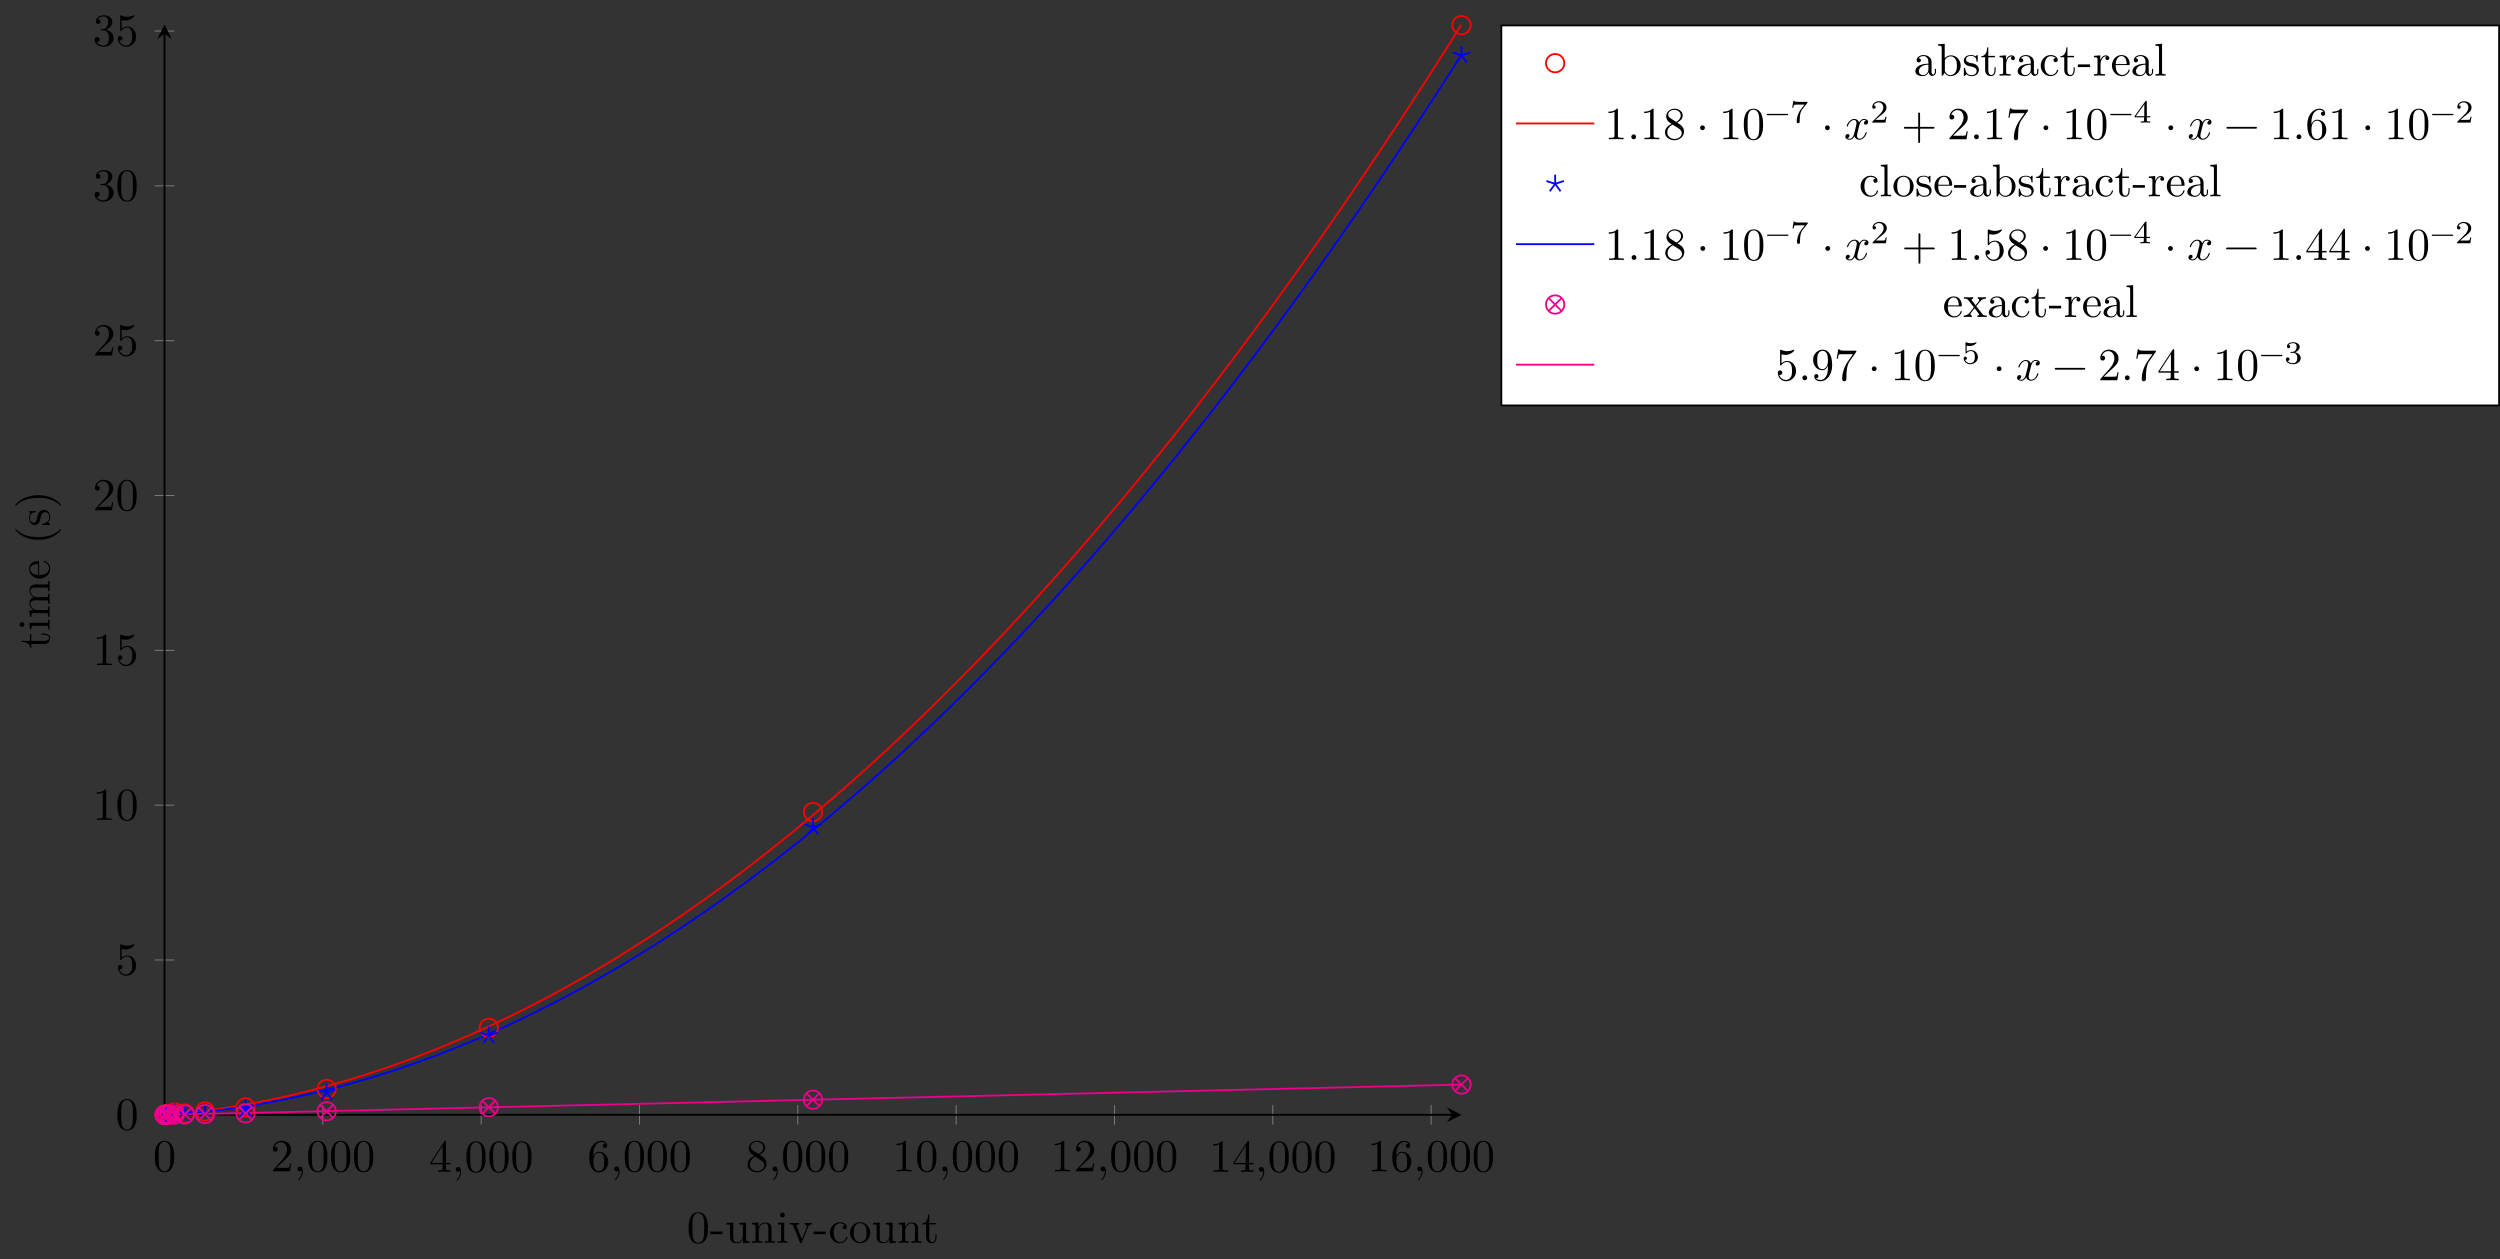 <?xml version="1.0" encoding="UTF-8"?>
<svg xmlns="http://www.w3.org/2000/svg" xmlns:xlink="http://www.w3.org/1999/xlink" width="542.978pt" height="273.455pt" viewBox="0 0 542.978 273.455" version="1.1">
<rect x="0" y="0" width="542.978" height="273.455" fill="#333333" stroke="none"/>
<defs>
<g>
<symbol overflow="visible" id="glyph0-0">
<path style="stroke:none;" d=""/>
</symbol>
<symbol overflow="visible" id="glyph0-1">
<path style="stroke:none;" d="M 4.578 -3.188 C 4.578 -3.984 4.531 -4.781 4.188 -5.516 C 3.734 -6.484 2.906 -6.641 2.5 -6.641 C 1.891 -6.641 1.172 -6.375 0.75 -5.453 C 0.438 -4.766 0.391 -3.984 0.391 -3.188 C 0.391 -2.438 0.422 -1.547 0.844 -0.781 C 1.266 0.016 2 0.219 2.484 0.219 C 3.016 0.219 3.781 0.016 4.219 -0.938 C 4.531 -1.625 4.578 -2.406 4.578 -3.188 Z M 3.766 -3.312 C 3.766 -2.562 3.766 -1.891 3.656 -1.25 C 3.5 -0.297 2.938 0 2.484 0 C 2.094 0 1.5 -0.25 1.328 -1.203 C 1.219 -1.797 1.219 -2.719 1.219 -3.312 C 1.219 -3.953 1.219 -4.609 1.297 -5.141 C 1.484 -6.328 2.234 -6.422 2.484 -6.422 C 2.812 -6.422 3.469 -6.234 3.656 -5.25 C 3.766 -4.688 3.766 -3.938 3.766 -3.312 Z M 3.766 -3.312 "/>
</symbol>
<symbol overflow="visible" id="glyph0-2">
<path style="stroke:none;" d="M 4.469 -1.734 L 4.234 -1.734 C 4.172 -1.438 4.109 -1 4 -0.844 C 3.938 -0.766 3.281 -0.766 3.062 -0.766 L 1.266 -0.766 L 2.328 -1.797 C 3.875 -3.172 4.469 -3.703 4.469 -4.703 C 4.469 -5.844 3.578 -6.641 2.359 -6.641 C 1.234 -6.641 0.5 -5.719 0.5 -4.828 C 0.5 -4.281 1 -4.281 1.031 -4.281 C 1.203 -4.281 1.547 -4.391 1.547 -4.812 C 1.547 -5.062 1.359 -5.328 1.016 -5.328 C 0.938 -5.328 0.922 -5.328 0.891 -5.312 C 1.109 -5.969 1.656 -6.328 2.234 -6.328 C 3.141 -6.328 3.562 -5.516 3.562 -4.703 C 3.562 -3.906 3.078 -3.125 2.516 -2.5 L 0.609 -0.375 C 0.5 -0.266 0.5 -0.234 0.5 0 L 4.203 0 Z M 4.469 -1.734 "/>
</symbol>
<symbol overflow="visible" id="glyph0-3">
<path style="stroke:none;" d="M 2.031 -0.016 C 2.031 -0.672 1.781 -1.062 1.391 -1.062 C 1.062 -1.062 0.859 -0.812 0.859 -0.531 C 0.859 -0.266 1.062 0 1.391 0 C 1.5 0 1.641 -0.047 1.734 -0.125 C 1.766 -0.156 1.781 -0.156 1.781 -0.156 C 1.781 -0.156 1.797 -0.156 1.797 -0.016 C 1.797 0.734 1.453 1.328 1.125 1.656 C 1.016 1.766 1.016 1.781 1.016 1.812 C 1.016 1.891 1.062 1.922 1.109 1.922 C 1.219 1.922 2.031 1.156 2.031 -0.016 Z M 2.031 -0.016 "/>
</symbol>
<symbol overflow="visible" id="glyph0-4">
<path style="stroke:none;" d="M 4.688 -1.641 L 4.688 -1.953 L 3.703 -1.953 L 3.703 -6.484 C 3.703 -6.688 3.703 -6.75 3.531 -6.75 C 3.453 -6.75 3.422 -6.75 3.344 -6.625 L 0.281 -1.953 L 0.281 -1.641 L 2.938 -1.641 L 2.938 -0.781 C 2.938 -0.422 2.906 -0.312 2.172 -0.312 L 1.969 -0.312 L 1.969 0 C 2.375 -0.031 2.891 -0.031 3.312 -0.031 C 3.734 -0.031 4.25 -0.031 4.672 0 L 4.672 -0.312 L 4.453 -0.312 C 3.719 -0.312 3.703 -0.422 3.703 -0.781 L 3.703 -1.641 Z M 2.984 -1.953 L 0.562 -1.953 L 2.984 -5.672 Z M 2.984 -1.953 "/>
</symbol>
<symbol overflow="visible" id="glyph0-5">
<path style="stroke:none;" d="M 4.562 -2.031 C 4.562 -3.297 3.672 -4.25 2.562 -4.25 C 1.891 -4.25 1.516 -3.75 1.312 -3.266 L 1.312 -3.516 C 1.312 -6.031 2.547 -6.391 3.062 -6.391 C 3.297 -6.391 3.719 -6.328 3.938 -5.984 C 3.781 -5.984 3.391 -5.984 3.391 -5.547 C 3.391 -5.234 3.625 -5.078 3.844 -5.078 C 4 -5.078 4.312 -5.172 4.312 -5.562 C 4.312 -6.156 3.875 -6.641 3.047 -6.641 C 1.766 -6.641 0.422 -5.359 0.422 -3.156 C 0.422 -0.484 1.578 0.219 2.5 0.219 C 3.609 0.219 4.562 -0.719 4.562 -2.031 Z M 3.656 -2.047 C 3.656 -1.562 3.656 -1.062 3.484 -0.703 C 3.188 -0.109 2.734 -0.062 2.5 -0.062 C 1.875 -0.062 1.578 -0.656 1.516 -0.812 C 1.328 -1.281 1.328 -2.078 1.328 -2.25 C 1.328 -3.031 1.656 -4.031 2.547 -4.031 C 2.719 -4.031 3.172 -4.031 3.484 -3.406 C 3.656 -3.047 3.656 -2.531 3.656 -2.047 Z M 3.656 -2.047 "/>
</symbol>
<symbol overflow="visible" id="glyph0-6">
<path style="stroke:none;" d="M 4.562 -1.672 C 4.562 -2.031 4.453 -2.484 4.062 -2.906 C 3.875 -3.109 3.719 -3.203 3.078 -3.609 C 3.797 -3.984 4.281 -4.5 4.281 -5.156 C 4.281 -6.078 3.406 -6.641 2.5 -6.641 C 1.5 -6.641 0.688 -5.906 0.688 -4.969 C 0.688 -4.797 0.703 -4.344 1.125 -3.875 C 1.234 -3.766 1.609 -3.516 1.859 -3.344 C 1.281 -3.047 0.422 -2.5 0.422 -1.5 C 0.422 -0.453 1.438 0.219 2.484 0.219 C 3.609 0.219 4.562 -0.609 4.562 -1.672 Z M 3.844 -5.156 C 3.844 -4.578 3.453 -4.109 2.859 -3.766 L 1.625 -4.562 C 1.172 -4.859 1.125 -5.188 1.125 -5.359 C 1.125 -5.969 1.781 -6.391 2.484 -6.391 C 3.203 -6.391 3.844 -5.875 3.844 -5.156 Z M 4.062 -1.312 C 4.062 -0.578 3.312 -0.062 2.5 -0.062 C 1.641 -0.062 0.922 -0.672 0.922 -1.5 C 0.922 -2.078 1.234 -2.719 2.078 -3.188 L 3.312 -2.406 C 3.594 -2.219 4.062 -1.922 4.062 -1.312 Z M 4.062 -1.312 "/>
</symbol>
<symbol overflow="visible" id="glyph0-7">
<path style="stroke:none;" d="M 4.172 0 L 4.172 -0.312 L 3.859 -0.312 C 2.953 -0.312 2.938 -0.422 2.938 -0.781 L 2.938 -6.375 C 2.938 -6.625 2.938 -6.641 2.703 -6.641 C 2.078 -6 1.203 -6 0.891 -6 L 0.891 -5.688 C 1.094 -5.688 1.672 -5.688 2.188 -5.953 L 2.188 -0.781 C 2.188 -0.422 2.156 -0.312 1.266 -0.312 L 0.953 -0.312 L 0.953 0 C 1.297 -0.031 2.156 -0.031 2.562 -0.031 C 2.953 -0.031 3.828 -0.031 4.172 0 Z M 4.172 0 "/>
</symbol>
<symbol overflow="visible" id="glyph0-8">
<path style="stroke:none;" d="M 4.469 -2 C 4.469 -3.188 3.656 -4.188 2.578 -4.188 C 2.109 -4.188 1.672 -4.031 1.312 -3.672 L 1.312 -5.625 C 1.516 -5.562 1.844 -5.5 2.156 -5.5 C 3.391 -5.5 4.094 -6.406 4.094 -6.531 C 4.094 -6.594 4.062 -6.641 3.984 -6.641 C 3.984 -6.641 3.953 -6.641 3.906 -6.609 C 3.703 -6.516 3.219 -6.312 2.547 -6.312 C 2.156 -6.312 1.688 -6.391 1.219 -6.594 C 1.141 -6.625 1.109 -6.625 1.109 -6.625 C 1 -6.625 1 -6.547 1 -6.391 L 1 -3.438 C 1 -3.266 1 -3.188 1.141 -3.188 C 1.219 -3.188 1.234 -3.203 1.281 -3.266 C 1.391 -3.422 1.75 -3.969 2.562 -3.969 C 3.078 -3.969 3.328 -3.516 3.406 -3.328 C 3.562 -2.953 3.594 -2.578 3.594 -2.078 C 3.594 -1.719 3.594 -1.125 3.344 -0.703 C 3.109 -0.312 2.734 -0.062 2.281 -0.062 C 1.562 -0.062 0.984 -0.594 0.812 -1.172 C 0.844 -1.172 0.875 -1.156 0.984 -1.156 C 1.312 -1.156 1.484 -1.406 1.484 -1.641 C 1.484 -1.891 1.312 -2.141 0.984 -2.141 C 0.844 -2.141 0.5 -2.062 0.5 -1.609 C 0.5 -0.75 1.188 0.219 2.297 0.219 C 3.453 0.219 4.469 -0.734 4.469 -2 Z M 4.469 -2 "/>
</symbol>
<symbol overflow="visible" id="glyph0-9">
<path style="stroke:none;" d="M 4.562 -1.703 C 4.562 -2.516 3.922 -3.297 2.891 -3.516 C 3.703 -3.781 4.281 -4.469 4.281 -5.266 C 4.281 -6.078 3.406 -6.641 2.453 -6.641 C 1.453 -6.641 0.688 -6.047 0.688 -5.281 C 0.688 -4.953 0.906 -4.766 1.203 -4.766 C 1.5 -4.766 1.703 -4.984 1.703 -5.281 C 1.703 -5.766 1.234 -5.766 1.094 -5.766 C 1.391 -6.266 2.047 -6.391 2.406 -6.391 C 2.828 -6.391 3.375 -6.172 3.375 -5.281 C 3.375 -5.156 3.344 -4.578 3.094 -4.141 C 2.797 -3.656 2.453 -3.625 2.203 -3.625 C 2.125 -3.609 1.891 -3.594 1.812 -3.594 C 1.734 -3.578 1.672 -3.562 1.672 -3.469 C 1.672 -3.359 1.734 -3.359 1.906 -3.359 L 2.344 -3.359 C 3.156 -3.359 3.531 -2.688 3.531 -1.703 C 3.531 -0.344 2.844 -0.062 2.406 -0.062 C 1.969 -0.062 1.219 -0.234 0.875 -0.812 C 1.219 -0.766 1.531 -0.984 1.531 -1.359 C 1.531 -1.719 1.266 -1.922 0.984 -1.922 C 0.734 -1.922 0.422 -1.781 0.422 -1.344 C 0.422 -0.438 1.344 0.219 2.438 0.219 C 3.656 0.219 4.562 -0.688 4.562 -1.703 Z M 4.562 -1.703 "/>
</symbol>
<symbol overflow="visible" id="glyph0-10">
<path style="stroke:none;" d="M 1.906 -0.531 C 1.906 -0.812 1.672 -1.062 1.391 -1.062 C 1.094 -1.062 0.859 -0.812 0.859 -0.531 C 0.859 -0.234 1.094 0 1.391 0 C 1.672 0 1.906 -0.234 1.906 -0.531 Z M 1.906 -0.531 "/>
</symbol>
<symbol overflow="visible" id="glyph0-11">
<path style="stroke:none;" d="M 1.906 -2.5 C 1.906 -2.781 1.672 -3.016 1.391 -3.016 C 1.094 -3.016 0.859 -2.781 0.859 -2.5 C 0.859 -2.203 1.094 -1.969 1.391 -1.969 C 1.672 -1.969 1.906 -2.203 1.906 -2.5 Z M 1.906 -2.5 "/>
</symbol>
<symbol overflow="visible" id="glyph0-12">
<path style="stroke:none;" d="M 5.25 -3.75 C 5.25 -4.266 4.672 -4.406 4.328 -4.406 C 3.75 -4.406 3.406 -3.875 3.281 -3.656 C 3.031 -4.312 2.5 -4.406 2.203 -4.406 C 1.172 -4.406 0.594 -3.125 0.594 -2.875 C 0.594 -2.766 0.719 -2.766 0.719 -2.766 C 0.797 -2.766 0.828 -2.797 0.844 -2.875 C 1.188 -3.938 1.844 -4.188 2.188 -4.188 C 2.375 -4.188 2.719 -4.094 2.719 -3.516 C 2.719 -3.203 2.547 -2.547 2.188 -1.141 C 2.031 -0.531 1.672 -0.109 1.234 -0.109 C 1.172 -0.109 0.953 -0.109 0.734 -0.234 C 0.984 -0.297 1.203 -0.5 1.203 -0.781 C 1.203 -1.047 0.984 -1.125 0.844 -1.125 C 0.531 -1.125 0.297 -0.875 0.297 -0.547 C 0.297 -0.094 0.781 0.109 1.219 0.109 C 1.891 0.109 2.25 -0.594 2.266 -0.641 C 2.391 -0.281 2.75 0.109 3.344 0.109 C 4.375 0.109 4.938 -1.172 4.938 -1.422 C 4.938 -1.531 4.859 -1.531 4.828 -1.531 C 4.734 -1.531 4.719 -1.484 4.688 -1.422 C 4.359 -0.344 3.688 -0.109 3.375 -0.109 C 2.984 -0.109 2.828 -0.422 2.828 -0.766 C 2.828 -0.984 2.875 -1.203 2.984 -1.641 L 3.328 -3.016 C 3.391 -3.266 3.625 -4.188 4.312 -4.188 C 4.359 -4.188 4.609 -4.188 4.812 -4.062 C 4.531 -4 4.344 -3.766 4.344 -3.516 C 4.344 -3.359 4.453 -3.172 4.719 -3.172 C 4.938 -3.172 5.25 -3.344 5.25 -3.75 Z M 5.25 -3.75 "/>
</symbol>
<symbol overflow="visible" id="glyph0-13">
<path style="stroke:none;" d="M 7.203 -2.5 C 7.203 -2.609 7.109 -2.688 7 -2.688 L 4.078 -2.688 L 4.078 -5.609 C 4.078 -5.719 3.984 -5.812 3.875 -5.812 C 3.766 -5.812 3.672 -5.719 3.672 -5.609 L 3.672 -2.688 L 0.75 -2.688 C 0.641 -2.688 0.562 -2.609 0.562 -2.5 C 0.562 -2.375 0.641 -2.297 0.75 -2.297 L 3.672 -2.297 L 3.672 0.625 C 3.672 0.734 3.766 0.828 3.875 0.828 C 3.984 0.828 4.078 0.734 4.078 0.625 L 4.078 -2.297 L 7 -2.297 C 7.109 -2.297 7.203 -2.375 7.203 -2.5 Z M 7.203 -2.5 "/>
</symbol>
<symbol overflow="visible" id="glyph0-14">
<path style="stroke:none;" d="M 4.828 -6.422 L 2.406 -6.422 C 1.203 -6.422 1.172 -6.547 1.141 -6.734 L 0.891 -6.734 L 0.562 -4.688 L 0.812 -4.688 C 0.844 -4.844 0.922 -5.469 1.062 -5.594 C 1.125 -5.656 1.906 -5.656 2.031 -5.656 L 4.094 -5.656 L 2.984 -4.078 C 2.078 -2.734 1.75 -1.344 1.75 -0.328 C 1.75 -0.234 1.75 0.219 2.219 0.219 C 2.672 0.219 2.672 -0.234 2.672 -0.328 L 2.672 -0.844 C 2.672 -1.391 2.703 -1.938 2.781 -2.469 C 2.828 -2.703 2.953 -3.562 3.406 -4.172 L 4.75 -6.078 C 4.828 -6.188 4.828 -6.203 4.828 -6.422 Z M 4.828 -6.422 "/>
</symbol>
<symbol overflow="visible" id="glyph0-15">
<path style="stroke:none;" d="M 7.203 -2.5 C 7.203 -2.609 7.109 -2.688 7 -2.688 L 0.75 -2.688 C 0.641 -2.688 0.562 -2.609 0.562 -2.5 C 0.562 -2.375 0.641 -2.297 0.75 -2.297 L 7 -2.297 C 7.109 -2.297 7.203 -2.375 7.203 -2.5 Z M 7.203 -2.5 "/>
</symbol>
<symbol overflow="visible" id="glyph0-16">
<path style="stroke:none;" d="M 4.562 -3.281 C 4.562 -5.969 3.406 -6.641 2.516 -6.641 C 1.969 -6.641 1.484 -6.453 1.062 -6.016 C 0.641 -5.562 0.422 -5.141 0.422 -4.391 C 0.422 -3.156 1.297 -2.172 2.406 -2.172 C 3.016 -2.172 3.422 -2.594 3.656 -3.172 L 3.656 -2.844 C 3.656 -0.516 2.625 -0.062 2.047 -0.062 C 1.875 -0.062 1.328 -0.078 1.062 -0.422 C 1.5 -0.422 1.578 -0.703 1.578 -0.875 C 1.578 -1.188 1.344 -1.328 1.125 -1.328 C 0.969 -1.328 0.672 -1.25 0.672 -0.859 C 0.672 -0.188 1.203 0.219 2.047 0.219 C 3.344 0.219 4.562 -1.141 4.562 -3.281 Z M 3.641 -4.203 C 3.641 -3.375 3.297 -2.406 2.422 -2.406 C 2.266 -2.406 1.797 -2.406 1.5 -3.031 C 1.312 -3.406 1.312 -3.891 1.312 -4.391 C 1.312 -4.922 1.312 -5.391 1.531 -5.766 C 1.797 -6.266 2.172 -6.391 2.516 -6.391 C 2.984 -6.391 3.312 -6.047 3.484 -5.609 C 3.594 -5.281 3.641 -4.656 3.641 -4.203 Z M 3.641 -4.203 "/>
</symbol>
<symbol overflow="visible" id="glyph1-0">
<path style="stroke:none;" d=""/>
</symbol>
<symbol overflow="visible" id="glyph1-1">
<path style="stroke:none;" d="M 4.578 -3.188 C 4.578 -3.984 4.531 -4.781 4.188 -5.516 C 3.734 -6.484 2.906 -6.641 2.5 -6.641 C 1.891 -6.641 1.172 -6.375 0.75 -5.453 C 0.438 -4.766 0.391 -3.984 0.391 -3.188 C 0.391 -2.438 0.422 -1.547 0.844 -0.781 C 1.266 0.016 2 0.219 2.484 0.219 C 3.016 0.219 3.781 0.016 4.219 -0.938 C 4.531 -1.625 4.578 -2.406 4.578 -3.188 Z M 3.766 -3.312 C 3.766 -2.562 3.766 -1.891 3.656 -1.25 C 3.5 -0.297 2.938 0 2.484 0 C 2.094 0 1.5 -0.25 1.328 -1.203 C 1.219 -1.797 1.219 -2.719 1.219 -3.312 C 1.219 -3.953 1.219 -4.609 1.297 -5.141 C 1.484 -6.328 2.234 -6.422 2.484 -6.422 C 2.812 -6.422 3.469 -6.234 3.656 -5.25 C 3.766 -4.688 3.766 -3.938 3.766 -3.312 Z M 3.766 -3.312 "/>
</symbol>
<symbol overflow="visible" id="glyph1-2">
<path style="stroke:none;" d="M 2.75 -1.859 L 2.75 -2.438 L 0.109 -2.438 L 0.109 -1.859 Z M 2.75 -1.859 "/>
</symbol>
<symbol overflow="visible" id="glyph1-3">
<path style="stroke:none;" d="M 5.328 0 L 5.328 -0.312 C 4.641 -0.312 4.562 -0.375 4.562 -0.875 L 4.562 -4.406 L 3.094 -4.297 L 3.094 -3.984 C 3.781 -3.984 3.875 -3.922 3.875 -3.422 L 3.875 -1.656 C 3.875 -0.781 3.391 -0.109 2.656 -0.109 C 1.828 -0.109 1.781 -0.578 1.781 -1.094 L 1.781 -4.406 L 0.312 -4.297 L 0.312 -3.984 C 1.094 -3.984 1.094 -3.953 1.094 -3.078 L 1.094 -1.578 C 1.094 -0.797 1.094 0.109 2.609 0.109 C 3.172 0.109 3.609 -0.172 3.891 -0.781 L 3.891 0.109 Z M 5.328 0 "/>
</symbol>
<symbol overflow="visible" id="glyph1-4">
<path style="stroke:none;" d="M 5.328 0 L 5.328 -0.312 C 4.812 -0.312 4.562 -0.312 4.562 -0.609 L 4.562 -2.516 C 4.562 -3.375 4.562 -3.672 4.25 -4.031 C 4.109 -4.203 3.781 -4.406 3.203 -4.406 C 2.469 -4.406 2 -3.984 1.719 -3.359 L 1.719 -4.406 L 0.312 -4.297 L 0.312 -3.984 C 1.016 -3.984 1.094 -3.922 1.094 -3.422 L 1.094 -0.75 C 1.094 -0.312 0.984 -0.312 0.312 -0.312 L 0.312 0 L 1.453 -0.031 L 2.562 0 L 2.562 -0.312 C 1.891 -0.312 1.781 -0.312 1.781 -0.75 L 1.781 -2.594 C 1.781 -3.625 2.5 -4.188 3.125 -4.188 C 3.766 -4.188 3.875 -3.656 3.875 -3.078 L 3.875 -0.75 C 3.875 -0.312 3.766 -0.312 3.094 -0.312 L 3.094 0 L 4.219 -0.031 Z M 5.328 0 "/>
</symbol>
<symbol overflow="visible" id="glyph1-5">
<path style="stroke:none;" d="M 2.469 0 L 2.469 -0.312 C 1.797 -0.312 1.766 -0.359 1.766 -0.75 L 1.766 -4.406 L 0.375 -4.297 L 0.375 -3.984 C 1.016 -3.984 1.109 -3.922 1.109 -3.438 L 1.109 -0.75 C 1.109 -0.312 1 -0.312 0.328 -0.312 L 0.328 0 L 1.422 -0.031 C 1.781 -0.031 2.125 -0.016 2.469 0 Z M 1.906 -6.016 C 1.906 -6.297 1.688 -6.547 1.391 -6.547 C 1.047 -6.547 0.844 -6.266 0.844 -6.016 C 0.844 -5.75 1.078 -5.5 1.375 -5.5 C 1.719 -5.5 1.906 -5.766 1.906 -6.016 Z M 1.906 -6.016 "/>
</symbol>
<symbol overflow="visible" id="glyph1-6">
<path style="stroke:none;" d="M 5.062 -3.984 L 5.062 -4.297 C 4.828 -4.281 4.547 -4.266 4.312 -4.266 L 3.453 -4.297 L 3.453 -3.984 C 3.812 -3.984 3.922 -3.75 3.922 -3.562 C 3.922 -3.469 3.906 -3.422 3.875 -3.312 L 2.844 -0.781 L 1.734 -3.562 C 1.672 -3.688 1.672 -3.734 1.672 -3.734 C 1.672 -3.984 2.062 -3.984 2.25 -3.984 L 2.25 -4.297 L 1.156 -4.266 C 0.891 -4.266 0.484 -4.281 0.188 -4.297 L 0.188 -3.984 C 0.812 -3.984 0.859 -3.922 0.984 -3.625 L 2.422 -0.078 C 2.484 0.062 2.5 0.109 2.625 0.109 C 2.766 0.109 2.797 0.016 2.844 -0.078 L 4.141 -3.312 C 4.234 -3.547 4.406 -3.984 5.062 -3.984 Z M 5.062 -3.984 "/>
</symbol>
<symbol overflow="visible" id="glyph1-7">
<path style="stroke:none;" d="M 4.141 -1.188 C 4.141 -1.281 4.031 -1.281 4 -1.281 C 3.922 -1.281 3.891 -1.25 3.875 -1.188 C 3.594 -0.266 2.938 -0.141 2.578 -0.141 C 2.047 -0.141 1.172 -0.562 1.172 -2.172 C 1.172 -3.797 1.984 -4.219 2.516 -4.219 C 2.609 -4.219 3.234 -4.203 3.578 -3.844 C 3.172 -3.812 3.109 -3.516 3.109 -3.391 C 3.109 -3.125 3.297 -2.938 3.562 -2.938 C 3.828 -2.938 4.031 -3.094 4.031 -3.406 C 4.031 -4.078 3.266 -4.469 2.5 -4.469 C 1.25 -4.469 0.344 -3.391 0.344 -2.156 C 0.344 -0.875 1.328 0.109 2.484 0.109 C 3.812 0.109 4.141 -1.094 4.141 -1.188 Z M 4.141 -1.188 "/>
</symbol>
<symbol overflow="visible" id="glyph1-8">
<path style="stroke:none;" d="M 4.688 -2.141 C 4.688 -3.406 3.703 -4.469 2.5 -4.469 C 1.25 -4.469 0.281 -3.375 0.281 -2.141 C 0.281 -0.844 1.312 0.109 2.484 0.109 C 3.688 0.109 4.688 -0.875 4.688 -2.141 Z M 3.875 -2.219 C 3.875 -1.859 3.875 -1.312 3.656 -0.875 C 3.422 -0.422 2.984 -0.141 2.5 -0.141 C 2.062 -0.141 1.625 -0.344 1.359 -0.812 C 1.109 -1.25 1.109 -1.859 1.109 -2.219 C 1.109 -2.609 1.109 -3.141 1.344 -3.578 C 1.609 -4.031 2.078 -4.25 2.484 -4.25 C 2.922 -4.25 3.344 -4.031 3.609 -3.594 C 3.875 -3.172 3.875 -2.594 3.875 -2.219 Z M 3.875 -2.219 "/>
</symbol>
<symbol overflow="visible" id="glyph1-9">
<path style="stroke:none;" d="M 3.312 -1.234 L 3.312 -1.797 L 3.062 -1.797 L 3.062 -1.25 C 3.062 -0.516 2.766 -0.141 2.391 -0.141 C 1.719 -0.141 1.719 -1.047 1.719 -1.219 L 1.719 -3.984 L 3.156 -3.984 L 3.156 -4.297 L 1.719 -4.297 L 1.719 -6.125 L 1.469 -6.125 C 1.469 -5.312 1.172 -4.25 0.188 -4.203 L 0.188 -3.984 L 1.031 -3.984 L 1.031 -1.234 C 1.031 -0.016 1.969 0.109 2.328 0.109 C 3.031 0.109 3.312 -0.594 3.312 -1.234 Z M 3.312 -1.234 "/>
</symbol>
<symbol overflow="visible" id="glyph1-10">
<path style="stroke:none;" d="M 4.812 -0.891 L 4.812 -1.453 L 4.562 -1.453 L 4.562 -0.891 C 4.562 -0.312 4.312 -0.25 4.203 -0.25 C 3.875 -0.25 3.844 -0.703 3.844 -0.75 L 3.844 -2.734 C 3.844 -3.156 3.844 -3.547 3.484 -3.922 C 3.094 -4.312 2.594 -4.469 2.109 -4.469 C 1.297 -4.469 0.609 -4 0.609 -3.344 C 0.609 -3.047 0.812 -2.875 1.062 -2.875 C 1.344 -2.875 1.531 -3.078 1.531 -3.328 C 1.531 -3.453 1.469 -3.781 1.016 -3.781 C 1.281 -4.141 1.781 -4.25 2.094 -4.25 C 2.578 -4.25 3.156 -3.859 3.156 -2.969 L 3.156 -2.609 C 2.641 -2.578 1.938 -2.547 1.312 -2.25 C 0.562 -1.906 0.312 -1.391 0.312 -0.953 C 0.312 -0.141 1.281 0.109 1.906 0.109 C 2.578 0.109 3.031 -0.297 3.219 -0.75 C 3.266 -0.359 3.531 0.062 4 0.062 C 4.203 0.062 4.812 -0.078 4.812 -0.891 Z M 3.156 -1.391 C 3.156 -0.453 2.438 -0.109 1.984 -0.109 C 1.5 -0.109 1.094 -0.453 1.094 -0.953 C 1.094 -1.5 1.5 -2.328 3.156 -2.391 Z M 3.156 -1.391 "/>
</symbol>
<symbol overflow="visible" id="glyph1-11">
<path style="stroke:none;" d="M 5.188 -2.156 C 5.188 -3.422 4.219 -4.406 3.078 -4.406 C 2.297 -4.406 1.875 -3.938 1.719 -3.766 L 1.719 -6.922 L 0.281 -6.812 L 0.281 -6.5 C 0.984 -6.5 1.062 -6.438 1.062 -5.938 L 1.062 0 L 1.312 0 L 1.672 -0.625 C 1.812 -0.391 2.234 0.109 2.969 0.109 C 4.156 0.109 5.188 -0.875 5.188 -2.156 Z M 4.359 -2.156 C 4.359 -1.797 4.344 -1.203 4.062 -0.75 C 3.844 -0.438 3.469 -0.109 2.938 -0.109 C 2.484 -0.109 2.125 -0.344 1.891 -0.719 C 1.75 -0.922 1.75 -0.953 1.75 -1.141 L 1.75 -3.188 C 1.75 -3.375 1.75 -3.391 1.859 -3.547 C 2.25 -4.109 2.797 -4.188 3.031 -4.188 C 3.484 -4.188 3.844 -3.922 4.078 -3.547 C 4.344 -3.141 4.359 -2.578 4.359 -2.156 Z M 4.359 -2.156 "/>
</symbol>
<symbol overflow="visible" id="glyph1-12">
<path style="stroke:none;" d="M 3.594 -1.281 C 3.594 -1.797 3.297 -2.109 3.172 -2.219 C 2.844 -2.547 2.453 -2.625 2.031 -2.703 C 1.469 -2.812 0.812 -2.938 0.812 -3.516 C 0.812 -3.875 1.062 -4.281 1.922 -4.281 C 3.016 -4.281 3.078 -3.375 3.094 -3.078 C 3.094 -2.984 3.203 -2.984 3.203 -2.984 C 3.344 -2.984 3.344 -3.031 3.344 -3.219 L 3.344 -4.234 C 3.344 -4.391 3.344 -4.469 3.234 -4.469 C 3.188 -4.469 3.156 -4.469 3.031 -4.344 C 3 -4.312 2.906 -4.219 2.859 -4.188 C 2.484 -4.469 2.078 -4.469 1.922 -4.469 C 0.703 -4.469 0.328 -3.797 0.328 -3.234 C 0.328 -2.891 0.484 -2.609 0.75 -2.391 C 1.078 -2.141 1.359 -2.078 2.078 -1.938 C 2.297 -1.891 3.109 -1.734 3.109 -1.016 C 3.109 -0.516 2.766 -0.109 1.984 -0.109 C 1.141 -0.109 0.781 -0.672 0.594 -1.531 C 0.562 -1.656 0.562 -1.688 0.453 -1.688 C 0.328 -1.688 0.328 -1.625 0.328 -1.453 L 0.328 -0.125 C 0.328 0.047 0.328 0.109 0.438 0.109 C 0.484 0.109 0.5 0.094 0.688 -0.094 C 0.703 -0.109 0.703 -0.125 0.891 -0.312 C 1.328 0.094 1.781 0.109 1.984 0.109 C 3.125 0.109 3.594 -0.562 3.594 -1.281 Z M 3.594 -1.281 "/>
</symbol>
<symbol overflow="visible" id="glyph1-13">
<path style="stroke:none;" d="M 3.625 -3.797 C 3.625 -4.109 3.312 -4.406 2.891 -4.406 C 2.156 -4.406 1.797 -3.734 1.672 -3.312 L 1.672 -4.406 L 0.281 -4.297 L 0.281 -3.984 C 0.984 -3.984 1.062 -3.922 1.062 -3.422 L 1.062 -0.75 C 1.062 -0.312 0.953 -0.312 0.281 -0.312 L 0.281 0 L 1.422 -0.031 C 1.812 -0.031 2.281 -0.031 2.688 0 L 2.688 -0.312 L 2.469 -0.312 C 1.734 -0.312 1.719 -0.422 1.719 -0.781 L 1.719 -2.312 C 1.719 -3.297 2.141 -4.188 2.891 -4.188 C 2.953 -4.188 2.984 -4.188 3 -4.172 C 2.969 -4.172 2.766 -4.047 2.766 -3.781 C 2.766 -3.516 2.984 -3.359 3.203 -3.359 C 3.375 -3.359 3.625 -3.484 3.625 -3.797 Z M 3.625 -3.797 "/>
</symbol>
<symbol overflow="visible" id="glyph1-14">
<path style="stroke:none;" d="M 4.141 -1.188 C 4.141 -1.281 4.062 -1.312 4 -1.312 C 3.922 -1.312 3.891 -1.25 3.875 -1.172 C 3.531 -0.141 2.625 -0.141 2.531 -0.141 C 2.031 -0.141 1.641 -0.438 1.406 -0.812 C 1.109 -1.281 1.109 -1.938 1.109 -2.297 L 3.891 -2.297 C 4.109 -2.297 4.141 -2.297 4.141 -2.516 C 4.141 -3.5 3.594 -4.469 2.359 -4.469 C 1.203 -4.469 0.281 -3.438 0.281 -2.188 C 0.281 -0.859 1.328 0.109 2.469 0.109 C 3.688 0.109 4.141 -1 4.141 -1.188 Z M 3.484 -2.516 L 1.109 -2.516 C 1.172 -4 2.016 -4.25 2.359 -4.25 C 3.375 -4.25 3.484 -2.906 3.484 -2.516 Z M 3.484 -2.516 "/>
</symbol>
<symbol overflow="visible" id="glyph1-15">
<path style="stroke:none;" d="M 2.547 0 L 2.547 -0.312 C 1.875 -0.312 1.766 -0.312 1.766 -0.75 L 1.766 -6.922 L 0.328 -6.812 L 0.328 -6.5 C 1.031 -6.5 1.109 -6.438 1.109 -5.938 L 1.109 -0.75 C 1.109 -0.312 1 -0.312 0.328 -0.312 L 0.328 0 L 1.438 -0.031 Z M 2.547 0 "/>
</symbol>
<symbol overflow="visible" id="glyph1-16">
<path style="stroke:none;" d="M 5.141 0 L 5.141 -0.312 C 4.609 -0.312 4.422 -0.328 4.203 -0.625 L 2.859 -2.344 C 3.156 -2.719 3.531 -3.203 3.781 -3.469 C 4.094 -3.828 4.5 -3.984 4.969 -3.984 L 4.969 -4.297 C 4.703 -4.281 4.406 -4.266 4.141 -4.266 C 3.844 -4.266 3.312 -4.281 3.188 -4.297 L 3.188 -3.984 C 3.406 -3.969 3.484 -3.844 3.484 -3.672 C 3.484 -3.516 3.375 -3.391 3.328 -3.328 L 2.719 -2.547 L 1.938 -3.562 C 1.844 -3.656 1.844 -3.672 1.844 -3.734 C 1.844 -3.891 2 -3.984 2.188 -3.984 L 2.188 -4.297 L 1.109 -4.266 C 0.906 -4.266 0.438 -4.281 0.172 -4.297 L 0.172 -3.984 C 0.875 -3.984 0.875 -3.984 1.344 -3.375 L 2.328 -2.094 C 1.859 -1.5 1.859 -1.469 1.391 -0.906 C 0.922 -0.328 0.328 -0.312 0.125 -0.312 L 0.125 0 C 0.375 -0.016 0.688 -0.031 0.953 -0.031 L 1.891 0 L 1.891 -0.312 C 1.672 -0.344 1.609 -0.469 1.609 -0.625 C 1.609 -0.844 1.891 -1.172 2.5 -1.891 L 3.266 -0.891 C 3.344 -0.781 3.469 -0.625 3.469 -0.562 C 3.469 -0.469 3.375 -0.312 3.109 -0.312 L 3.109 0 L 4.188 -0.031 C 4.453 -0.031 4.844 -0.016 5.141 0 Z M 5.141 0 "/>
</symbol>
<symbol overflow="visible" id="glyph2-0">
<path style="stroke:none;" d=""/>
</symbol>
<symbol overflow="visible" id="glyph2-1">
<path style="stroke:none;" d="M -1.234 -3.312 L -1.797 -3.312 L -1.797 -3.062 L -1.25 -3.062 C -0.516 -3.062 -0.141 -2.766 -0.141 -2.391 C -0.141 -1.719 -1.047 -1.719 -1.219 -1.719 L -3.984 -1.719 L -3.984 -3.156 L -4.297 -3.156 L -4.297 -1.719 L -6.125 -1.719 L -6.125 -1.469 C -5.312 -1.469 -4.25 -1.172 -4.203 -0.188 L -3.984 -0.188 L -3.984 -1.031 L -1.234 -1.031 C -0.016 -1.031 0.109 -1.969 0.109 -2.328 C 0.109 -3.031 -0.594 -3.312 -1.234 -3.312 Z M -1.234 -3.312 "/>
</symbol>
<symbol overflow="visible" id="glyph2-2">
<path style="stroke:none;" d="M 0 -2.469 L -0.312 -2.469 C -0.312 -1.797 -0.359 -1.766 -0.75 -1.766 L -4.406 -1.766 L -4.297 -0.375 L -3.984 -0.375 C -3.984 -1.016 -3.922 -1.109 -3.438 -1.109 L -0.75 -1.109 C -0.312 -1.109 -0.312 -1 -0.312 -0.328 L 0 -0.328 L -0.031 -1.422 C -0.031 -1.781 -0.016 -2.125 0 -2.469 Z M -6.016 -1.906 C -6.297 -1.906 -6.547 -1.688 -6.547 -1.391 C -6.547 -1.047 -6.266 -0.844 -6.016 -0.844 C -5.75 -0.844 -5.5 -1.078 -5.5 -1.375 C -5.5 -1.719 -5.766 -1.906 -6.016 -1.906 Z M -6.016 -1.906 "/>
</symbol>
<symbol overflow="visible" id="glyph2-3">
<path style="stroke:none;" d="M 0 -8.109 L -0.312 -8.109 C -0.312 -7.594 -0.312 -7.344 -0.609 -7.328 L -2.516 -7.328 C -3.375 -7.328 -3.672 -7.328 -4.031 -7.016 C -4.203 -6.875 -4.406 -6.547 -4.406 -5.969 C -4.406 -5.141 -3.812 -4.688 -3.422 -4.531 C -4.297 -4.391 -4.406 -3.656 -4.406 -3.203 C -4.406 -2.469 -3.984 -2 -3.359 -1.719 L -4.406 -1.719 L -4.297 -0.312 L -3.984 -0.312 C -3.984 -1.016 -3.922 -1.094 -3.422 -1.094 L -0.75 -1.094 C -0.312 -1.094 -0.312 -0.984 -0.312 -0.312 L 0 -0.312 L -0.031 -1.453 L 0 -2.562 L -0.312 -2.562 C -0.312 -1.891 -0.312 -1.781 -0.75 -1.781 L -2.594 -1.781 C -3.625 -1.781 -4.188 -2.5 -4.188 -3.125 C -4.188 -3.766 -3.656 -3.875 -3.078 -3.875 L -0.75 -3.875 C -0.312 -3.875 -0.312 -3.766 -0.312 -3.094 L 0 -3.094 L -0.031 -4.219 L 0 -5.328 L -0.312 -5.328 C -0.312 -4.672 -0.312 -4.562 -0.75 -4.562 L -2.594 -4.562 C -3.625 -4.562 -4.188 -5.266 -4.188 -5.906 C -4.188 -6.531 -3.656 -6.641 -3.078 -6.641 L -0.75 -6.641 C -0.312 -6.641 -0.312 -6.531 -0.312 -5.859 L 0 -5.859 L -0.031 -6.984 Z M 0 -8.109 "/>
</symbol>
<symbol overflow="visible" id="glyph2-4">
<path style="stroke:none;" d="M -1.188 -4.141 C -1.281 -4.141 -1.312 -4.062 -1.312 -4 C -1.312 -3.922 -1.25 -3.891 -1.172 -3.875 C -0.141 -3.531 -0.141 -2.625 -0.141 -2.531 C -0.141 -2.031 -0.438 -1.641 -0.812 -1.406 C -1.281 -1.109 -1.938 -1.109 -2.297 -1.109 L -2.297 -3.891 C -2.297 -4.109 -2.297 -4.141 -2.516 -4.141 C -3.5 -4.141 -4.469 -3.594 -4.469 -2.359 C -4.469 -1.203 -3.438 -0.281 -2.188 -0.281 C -0.859 -0.281 0.109 -1.328 0.109 -2.469 C 0.109 -3.688 -1 -4.141 -1.188 -4.141 Z M -2.516 -3.484 L -2.516 -1.109 C -4 -1.172 -4.25 -2.016 -4.25 -2.359 C -4.25 -3.375 -2.906 -3.484 -2.516 -3.484 Z M -2.516 -3.484 "/>
</symbol>
<symbol overflow="visible" id="glyph2-5">
<path style="stroke:none;" d="M 2.391 -3.297 C 2.359 -3.297 2.344 -3.297 2.172 -3.125 C 0.922 -1.891 -0.969 -1.562 -2.5 -1.562 C -4.234 -1.562 -5.969 -1.938 -7.203 -3.172 C -7.328 -3.297 -7.344 -3.297 -7.375 -3.297 C -7.453 -3.297 -7.484 -3.266 -7.484 -3.203 C -7.484 -3.094 -6.797 -2.203 -5.531 -1.609 C -4.438 -1.109 -3.328 -0.984 -2.5 -0.984 C -1.719 -0.984 -0.516 -1.094 0.625 -1.641 C 1.844 -2.25 2.5 -3.094 2.5 -3.203 C 2.5 -3.266 2.469 -3.297 2.391 -3.297 Z M 2.391 -3.297 "/>
</symbol>
<symbol overflow="visible" id="glyph2-6">
<path style="stroke:none;" d="M -1.281 -3.594 C -1.797 -3.594 -2.109 -3.297 -2.219 -3.172 C -2.547 -2.844 -2.625 -2.453 -2.703 -2.031 C -2.812 -1.469 -2.938 -0.812 -3.516 -0.812 C -3.875 -0.812 -4.281 -1.062 -4.281 -1.922 C -4.281 -3.016 -3.375 -3.078 -3.078 -3.094 C -2.984 -3.094 -2.984 -3.203 -2.984 -3.203 C -2.984 -3.344 -3.031 -3.344 -3.219 -3.344 L -4.234 -3.344 C -4.391 -3.344 -4.469 -3.344 -4.469 -3.234 C -4.469 -3.188 -4.469 -3.156 -4.344 -3.031 C -4.312 -3 -4.219 -2.906 -4.188 -2.859 C -4.469 -2.484 -4.469 -2.078 -4.469 -1.922 C -4.469 -0.703 -3.797 -0.328 -3.234 -0.328 C -2.891 -0.328 -2.609 -0.484 -2.391 -0.75 C -2.141 -1.078 -2.078 -1.359 -1.938 -2.078 C -1.891 -2.297 -1.734 -3.109 -1.016 -3.109 C -0.516 -3.109 -0.109 -2.766 -0.109 -1.984 C -0.109 -1.141 -0.672 -0.781 -1.531 -0.594 C -1.656 -0.562 -1.688 -0.562 -1.688 -0.453 C -1.688 -0.328 -1.625 -0.328 -1.453 -0.328 L -0.125 -0.328 C 0.047 -0.328 0.109 -0.328 0.109 -0.438 C 0.109 -0.484 0.094 -0.5 -0.094 -0.688 C -0.109 -0.703 -0.125 -0.703 -0.312 -0.891 C 0.094 -1.328 0.109 -1.781 0.109 -1.984 C 0.109 -3.125 -0.562 -3.594 -1.281 -3.594 Z M -1.281 -3.594 "/>
</symbol>
<symbol overflow="visible" id="glyph2-7">
<path style="stroke:none;" d="M -2.5 -2.875 C -3.266 -2.875 -4.469 -2.766 -5.609 -2.219 C -6.828 -1.625 -7.484 -0.766 -7.484 -0.672 C -7.484 -0.609 -7.438 -0.562 -7.375 -0.562 C -7.344 -0.562 -7.328 -0.562 -7.141 -0.75 C -6.156 -1.734 -4.578 -2.297 -2.5 -2.297 C -0.781 -2.297 0.969 -1.938 2.219 -0.703 C 2.344 -0.562 2.359 -0.562 2.391 -0.562 C 2.453 -0.562 2.5 -0.609 2.5 -0.672 C 2.5 -0.766 1.812 -1.672 0.547 -2.25 C -0.547 -2.766 -1.656 -2.875 -2.5 -2.875 Z M -2.5 -2.875 "/>
</symbol>
<symbol overflow="visible" id="glyph3-0">
<path style="stroke:none;" d=""/>
</symbol>
<symbol overflow="visible" id="glyph3-1">
<path style="stroke:none;" d="M 5.047 -1.75 C 5.047 -1.828 4.984 -1.891 4.906 -1.891 L 0.531 -1.891 C 0.453 -1.891 0.391 -1.828 0.391 -1.75 C 0.391 -1.672 0.453 -1.609 0.531 -1.609 L 4.906 -1.609 C 4.984 -1.609 5.047 -1.672 5.047 -1.75 Z M 5.047 -1.75 "/>
</symbol>
<symbol overflow="visible" id="glyph3-2">
<path style="stroke:none;" d="M 3.812 -4.5 L 1.984 -4.5 C 1.703 -4.5 1.625 -4.5 1.375 -4.531 C 1 -4.547 0.984 -4.609 0.969 -4.719 L 0.734 -4.719 L 0.484 -3.234 L 0.719 -3.234 C 0.734 -3.328 0.812 -3.797 0.922 -3.859 C 0.984 -3.906 1.547 -3.906 1.641 -3.906 L 3.172 -3.906 L 2.438 -2.984 C 1.531 -1.781 1.453 -0.672 1.453 -0.266 C 1.453 -0.188 1.453 0.141 1.781 0.141 C 2.109 0.141 2.109 -0.172 2.109 -0.266 L 2.109 -0.547 C 2.109 -1.906 2.391 -2.516 2.688 -2.906 L 3.734 -4.219 C 3.812 -4.297 3.812 -4.312 3.812 -4.5 Z M 3.812 -4.5 "/>
</symbol>
<symbol overflow="visible" id="glyph3-3">
<path style="stroke:none;" d="M 3.531 -1.266 L 3.297 -1.266 C 3.266 -1.125 3.203 -0.703 3.109 -0.641 C 3.047 -0.594 2.516 -0.594 2.422 -0.594 L 1.125 -0.594 C 1.859 -1.25 2.109 -1.438 2.531 -1.766 C 3.047 -2.172 3.531 -2.609 3.531 -3.281 C 3.531 -4.125 2.781 -4.641 1.891 -4.641 C 1.031 -4.641 0.438 -4.031 0.438 -3.391 C 0.438 -3.031 0.734 -3 0.812 -3 C 0.984 -3 1.188 -3.109 1.188 -3.359 C 1.188 -3.5 1.125 -3.734 0.766 -3.734 C 0.984 -4.234 1.453 -4.391 1.781 -4.391 C 2.484 -4.391 2.844 -3.844 2.844 -3.281 C 2.844 -2.672 2.422 -2.188 2.188 -1.938 L 0.516 -0.266 C 0.438 -0.203 0.438 -0.203 0.438 0 L 3.312 0 Z M 3.531 -1.266 "/>
</symbol>
<symbol overflow="visible" id="glyph3-4">
<path style="stroke:none;" d="M 3.688 -1.141 L 3.688 -1.391 L 2.922 -1.391 L 2.922 -4.516 C 2.922 -4.656 2.922 -4.703 2.766 -4.703 C 2.688 -4.703 2.656 -4.703 2.578 -4.609 L 0.266 -1.391 L 0.266 -1.141 L 2.328 -1.141 L 2.328 -0.578 C 2.328 -0.328 2.328 -0.25 1.766 -0.25 L 1.578 -0.25 L 1.578 0 L 2.625 -0.031 L 3.672 0 L 3.672 -0.25 L 3.484 -0.25 C 2.922 -0.25 2.922 -0.328 2.922 -0.578 L 2.922 -1.141 Z M 2.375 -1.391 L 0.531 -1.391 L 2.375 -3.953 Z M 2.375 -1.391 "/>
</symbol>
<symbol overflow="visible" id="glyph3-5">
<path style="stroke:none;" d="M 3.531 -1.406 C 3.531 -2.188 2.922 -2.922 2.062 -2.922 C 1.75 -2.922 1.391 -2.844 1.078 -2.578 L 1.078 -3.891 C 1.438 -3.812 1.641 -3.812 1.766 -3.812 C 2.688 -3.812 3.234 -4.438 3.234 -4.547 C 3.234 -4.609 3.172 -4.641 3.141 -4.641 C 3.141 -4.641 3.109 -4.641 3.094 -4.609 C 2.922 -4.547 2.547 -4.422 2.031 -4.422 C 1.844 -4.422 1.469 -4.422 1.016 -4.609 C 0.938 -4.641 0.922 -4.641 0.922 -4.641 C 0.828 -4.641 0.828 -4.562 0.828 -4.453 L 0.828 -2.391 C 0.828 -2.266 0.828 -2.188 0.938 -2.188 C 1 -2.188 1.016 -2.203 1.078 -2.281 C 1.391 -2.672 1.812 -2.719 2.047 -2.719 C 2.469 -2.719 2.656 -2.391 2.703 -2.328 C 2.828 -2.109 2.859 -1.844 2.859 -1.438 C 2.859 -1.219 2.859 -0.812 2.656 -0.5 C 2.484 -0.25 2.172 -0.078 1.844 -0.078 C 1.391 -0.078 0.922 -0.328 0.734 -0.797 C 1 -0.781 1.141 -0.953 1.141 -1.141 C 1.141 -1.438 0.875 -1.5 0.797 -1.5 C 0.797 -1.5 0.438 -1.5 0.438 -1.125 C 0.438 -0.484 1.016 0.141 1.844 0.141 C 2.75 0.141 3.531 -0.531 3.531 -1.406 Z M 3.531 -1.406 "/>
</symbol>
<symbol overflow="visible" id="glyph3-6">
<path style="stroke:none;" d="M 3.594 -1.203 C 3.594 -1.75 3.141 -2.297 2.375 -2.453 C 3.109 -2.719 3.375 -3.25 3.375 -3.672 C 3.375 -4.219 2.734 -4.641 1.969 -4.641 C 1.188 -4.641 0.594 -4.266 0.594 -3.703 C 0.594 -3.469 0.75 -3.328 0.953 -3.328 C 1.172 -3.328 1.312 -3.5 1.312 -3.688 C 1.312 -3.891 1.172 -4.031 0.953 -4.047 C 1.203 -4.359 1.688 -4.438 1.938 -4.438 C 2.25 -4.438 2.703 -4.281 2.703 -3.672 C 2.703 -3.375 2.594 -3.062 2.422 -2.844 C 2.188 -2.578 1.984 -2.562 1.641 -2.547 C 1.469 -2.531 1.453 -2.531 1.422 -2.516 C 1.422 -2.516 1.344 -2.5 1.344 -2.438 C 1.344 -2.328 1.406 -2.328 1.531 -2.328 L 1.906 -2.328 C 2.453 -2.328 2.844 -1.953 2.844 -1.203 C 2.844 -0.344 2.344 -0.078 1.938 -0.078 C 1.656 -0.078 1.047 -0.156 0.75 -0.578 C 1.078 -0.594 1.156 -0.812 1.156 -0.969 C 1.156 -1.188 0.984 -1.344 0.766 -1.344 C 0.578 -1.344 0.375 -1.234 0.375 -0.938 C 0.375 -0.281 1.109 0.141 1.953 0.141 C 2.922 0.141 3.594 -0.516 3.594 -1.203 Z M 3.594 -1.203 "/>
</symbol>
</g>
<clipPath id="clip1">
  <path d="M 35.73 5.324 L 317.426 5.324 L 317.426 242.129 L 35.73 242.129 Z M 35.73 5.324 "/>
</clipPath>
<clipPath id="clip2">
  <path d="M 35.73 6 L 317.426 6 L 317.426 242.129 L 35.73 242.129 Z M 35.73 6 "/>
</clipPath>
<clipPath id="clip3">
  <path d="M 35.73 229 L 317.426 229 L 317.426 242.129 L 35.73 242.129 Z M 35.73 229 "/>
</clipPath>
<clipPath id="clip4">
  <path d="M 326 5 L 542.977 5 L 542.977 89 L 326 89 Z M 326 5 "/>
</clipPath>
<clipPath id="clip5">
  <path d="M 325 5 L 542.977 5 L 542.977 89 L 325 89 Z M 325 5 "/>
</clipPath>
</defs>
<g id="surface1">
<path style="fill:none;stroke-width:0.199;stroke-linecap:butt;stroke-linejoin:miter;stroke:rgb(50%,50%,50%);stroke-opacity:1;stroke-miterlimit:10;" d="M -0.002 -2.127 L -0.002 2.127 M 34.385 -2.127 L 34.385 2.127 M 68.772 -2.127 L 68.772 2.127 M 103.159 -2.127 L 103.159 2.127 M 137.545 -2.127 L 137.545 2.127 M 171.932 -2.127 L 171.932 2.127 M 206.319 -2.127 L 206.319 2.127 M 240.706 -2.127 L 240.706 2.127 M 275.092 -2.127 L 275.092 2.127 " transform="matrix(1,0,0,-1,35.732,242.127)"/>
<path style="fill:none;stroke-width:0.199;stroke-linecap:butt;stroke-linejoin:miter;stroke:rgb(50%,50%,50%);stroke-opacity:1;stroke-miterlimit:10;" d="M -2.127 -0.002 L 2.127 -0.002 M -2.127 33.627 L 2.127 33.627 M -2.127 67.252 L 2.127 67.252 M -2.127 100.877 L 2.127 100.877 M -2.127 134.506 L 2.127 134.506 M -2.127 168.131 L 2.127 168.131 M -2.127 201.756 L 2.127 201.756 M -2.127 235.381 L 2.127 235.381 " transform="matrix(1,0,0,-1,35.732,242.127)"/>
<path style="fill:none;stroke-width:0.399;stroke-linecap:butt;stroke-linejoin:miter;stroke:rgb(0%,0%,0%);stroke-opacity:1;stroke-miterlimit:10;" d="M -0.002 -0.002 L 279.702 -0.002 " transform="matrix(1,0,0,-1,35.732,242.127)"/>
<path style=" stroke:none;fill-rule:nonzero;fill:rgb(0%,0%,0%);fill-opacity:1;" d="M 317.426 242.129 L 314.238 240.531 L 315.434 242.129 L 314.238 243.723 "/>
<path style="fill:none;stroke-width:0.399;stroke-linecap:butt;stroke-linejoin:miter;stroke:rgb(0%,0%,0%);stroke-opacity:1;stroke-miterlimit:10;" d="M -0.002 -0.002 L -0.002 234.811 " transform="matrix(1,0,0,-1,35.732,242.127)"/>
<path style=" stroke:none;fill-rule:nonzero;fill:rgb(0%,0%,0%);fill-opacity:1;" d="M 35.73 5.324 L 34.137 8.512 L 35.73 7.316 L 37.324 8.512 "/>
<g style="fill:rgb(0%,0%,0%);fill-opacity:1;">
  <use xlink:href="#glyph0-1" x="33.241" y="254.408"/>
</g>
<g style="fill:rgb(0%,0%,0%);fill-opacity:1;">
  <use xlink:href="#glyph0-2" x="58.77" y="254.408"/>
  <use xlink:href="#glyph0-3" x="63.751" y="254.408"/>
  <use xlink:href="#glyph0-1" x="66.521" y="254.408"/>
  <use xlink:href="#glyph0-1" x="71.502" y="254.408"/>
  <use xlink:href="#glyph0-1" x="76.484" y="254.408"/>
</g>
<g style="fill:rgb(0%,0%,0%);fill-opacity:1;">
  <use xlink:href="#glyph0-4" x="93.157" y="254.517"/>
  <use xlink:href="#glyph0-3" x="98.138" y="254.517"/>
  <use xlink:href="#glyph0-1" x="100.908" y="254.517"/>
  <use xlink:href="#glyph0-1" x="105.889" y="254.517"/>
  <use xlink:href="#glyph0-1" x="110.871" y="254.517"/>
</g>
<g style="fill:rgb(0%,0%,0%);fill-opacity:1;">
  <use xlink:href="#glyph0-5" x="127.543" y="254.408"/>
  <use xlink:href="#glyph0-3" x="132.524" y="254.408"/>
  <use xlink:href="#glyph0-1" x="135.294" y="254.408"/>
  <use xlink:href="#glyph0-1" x="140.275" y="254.408"/>
  <use xlink:href="#glyph0-1" x="145.257" y="254.408"/>
</g>
<g style="fill:rgb(0%,0%,0%);fill-opacity:1;">
  <use xlink:href="#glyph0-6" x="161.929" y="254.408"/>
  <use xlink:href="#glyph0-3" x="166.91" y="254.408"/>
  <use xlink:href="#glyph0-1" x="169.68" y="254.408"/>
  <use xlink:href="#glyph0-1" x="174.661" y="254.408"/>
  <use xlink:href="#glyph0-1" x="179.643" y="254.408"/>
</g>
<g style="fill:rgb(0%,0%,0%);fill-opacity:1;">
  <use xlink:href="#glyph0-7" x="193.824" y="254.408"/>
  <use xlink:href="#glyph0-1" x="198.805" y="254.408"/>
  <use xlink:href="#glyph0-3" x="203.787" y="254.408"/>
  <use xlink:href="#glyph0-1" x="206.556" y="254.408"/>
  <use xlink:href="#glyph0-1" x="211.538" y="254.408"/>
  <use xlink:href="#glyph0-1" x="216.519" y="254.408"/>
</g>
<g style="fill:rgb(0%,0%,0%);fill-opacity:1;">
  <use xlink:href="#glyph0-7" x="228.21" y="254.408"/>
  <use xlink:href="#glyph0-2" x="233.191" y="254.408"/>
  <use xlink:href="#glyph0-3" x="238.173" y="254.408"/>
  <use xlink:href="#glyph0-1" x="240.942" y="254.408"/>
  <use xlink:href="#glyph0-1" x="245.924" y="254.408"/>
  <use xlink:href="#glyph0-1" x="250.905" y="254.408"/>
</g>
<g style="fill:rgb(0%,0%,0%);fill-opacity:1;">
  <use xlink:href="#glyph0-7" x="262.597" y="254.517"/>
  <use xlink:href="#glyph0-4" x="267.578" y="254.517"/>
  <use xlink:href="#glyph0-3" x="272.56" y="254.517"/>
  <use xlink:href="#glyph0-1" x="275.329" y="254.517"/>
  <use xlink:href="#glyph0-1" x="280.311" y="254.517"/>
  <use xlink:href="#glyph0-1" x="285.292" y="254.517"/>
</g>
<g style="fill:rgb(0%,0%,0%);fill-opacity:1;">
  <use xlink:href="#glyph0-7" x="296.983" y="254.408"/>
  <use xlink:href="#glyph0-5" x="301.964" y="254.408"/>
  <use xlink:href="#glyph0-3" x="306.946" y="254.408"/>
  <use xlink:href="#glyph0-1" x="309.715" y="254.408"/>
  <use xlink:href="#glyph0-1" x="314.697" y="254.408"/>
  <use xlink:href="#glyph0-1" x="319.678" y="254.408"/>
</g>
<g style="fill:rgb(0%,0%,0%);fill-opacity:1;">
  <use xlink:href="#glyph0-1" x="25.105" y="245.335"/>
</g>
<g style="fill:rgb(0%,0%,0%);fill-opacity:1;">
  <use xlink:href="#glyph0-8" x="25.105" y="211.709"/>
</g>
<g style="fill:rgb(0%,0%,0%);fill-opacity:1;">
  <use xlink:href="#glyph0-7" x="20.123" y="178.084"/>
  <use xlink:href="#glyph0-1" x="25.104" y="178.084"/>
</g>
<g style="fill:rgb(0%,0%,0%);fill-opacity:1;">
  <use xlink:href="#glyph0-7" x="20.123" y="144.458"/>
  <use xlink:href="#glyph0-8" x="25.104" y="144.458"/>
</g>
<g style="fill:rgb(0%,0%,0%);fill-opacity:1;">
  <use xlink:href="#glyph0-2" x="20.123" y="110.832"/>
  <use xlink:href="#glyph0-1" x="25.104" y="110.832"/>
</g>
<g style="fill:rgb(0%,0%,0%);fill-opacity:1;">
  <use xlink:href="#glyph0-2" x="20.123" y="77.207"/>
  <use xlink:href="#glyph0-8" x="25.104" y="77.207"/>
</g>
<g style="fill:rgb(0%,0%,0%);fill-opacity:1;">
  <use xlink:href="#glyph0-9" x="20.123" y="43.581"/>
  <use xlink:href="#glyph0-1" x="25.104" y="43.581"/>
</g>
<g style="fill:rgb(0%,0%,0%);fill-opacity:1;">
  <use xlink:href="#glyph0-9" x="20.123" y="9.956"/>
  <use xlink:href="#glyph0-8" x="25.104" y="9.956"/>
</g>
<g clip-path="url(#clip1)" clip-rule="nonzero">
<path style="fill:none;stroke-width:0.399;stroke-linecap:butt;stroke-linejoin:miter;stroke:rgb(100%,0%,0%);stroke-opacity:1;stroke-miterlimit:10;" d="M 0.018 -0.107 C 0.018 -0.107 2.073 0.076 2.862 0.158 C 3.651 0.236 4.916 0.373 5.709 0.463 C 6.498 0.557 7.764 0.713 8.553 0.815 C 9.342 0.92 10.608 1.096 11.397 1.209 C 12.186 1.326 13.456 1.518 14.245 1.647 C 15.034 1.775 16.299 1.99 17.088 2.127 C 17.877 2.268 19.143 2.502 19.932 2.654 C 20.725 2.803 21.991 3.057 22.78 3.221 C 23.569 3.385 24.834 3.658 25.623 3.834 C 26.413 4.01 27.678 4.299 28.471 4.486 C 29.26 4.674 30.526 4.986 31.315 5.186 C 32.104 5.385 33.37 5.717 34.159 5.928 C 34.948 6.139 36.217 6.49 37.006 6.713 C 37.795 6.936 39.061 7.307 39.85 7.541 C 40.639 7.775 41.905 8.166 42.694 8.412 C 43.487 8.662 44.752 9.068 45.541 9.33 C 46.331 9.588 47.596 10.018 48.385 10.287 C 49.174 10.561 50.44 11.006 51.233 11.291 C 52.022 11.576 53.288 12.041 54.077 12.338 C 54.866 12.635 56.131 13.119 56.92 13.428 C 57.709 13.736 58.979 14.24 59.768 14.561 C 60.557 14.881 61.823 15.404 62.612 15.736 C 63.401 16.068 64.666 16.611 65.456 16.955 C 66.248 17.299 67.514 17.861 68.303 18.217 C 69.092 18.576 70.358 19.158 71.147 19.525 C 71.936 19.893 73.202 20.494 73.995 20.877 C 74.784 21.256 76.049 21.877 76.838 22.268 C 77.627 22.662 78.893 23.303 79.682 23.705 C 80.471 24.111 81.741 24.772 82.53 25.186 C 83.319 25.604 84.584 26.283 85.373 26.709 C 86.163 27.139 87.428 27.838 88.217 28.279 C 89.01 28.721 90.276 29.436 91.065 29.889 C 91.854 30.342 93.12 31.076 93.909 31.545 C 94.698 32.01 95.963 32.764 96.756 33.24 C 97.545 33.717 98.811 34.494 99.6 34.982 C 100.389 35.471 101.655 36.264 102.444 36.768 C 103.233 37.268 104.502 38.08 105.291 38.596 C 106.081 39.107 107.346 39.94 108.135 40.467 C 108.924 40.99 110.19 41.846 110.979 42.381 C 111.772 42.92 113.038 43.791 113.827 44.342 C 114.616 44.889 115.881 45.779 116.67 46.342 C 117.459 46.904 118.725 47.815 119.518 48.389 C 120.307 48.959 121.573 49.889 122.362 50.475 C 123.151 51.061 124.416 52.01 125.206 52.607 C 125.995 53.205 127.264 54.174 128.053 54.783 C 128.842 55.393 130.108 56.381 130.897 57.002 C 131.686 57.627 132.952 58.631 133.745 59.268 C 134.534 59.9 135.799 60.928 136.588 61.572 C 137.377 62.217 138.643 63.264 139.432 63.92 C 140.221 64.58 141.491 65.647 142.28 66.314 C 143.069 66.986 144.334 68.068 145.123 68.752 C 145.913 69.432 147.178 70.537 147.967 71.232 C 148.76 71.924 150.026 73.049 150.815 73.756 C 151.604 74.459 152.87 75.604 153.659 76.322 C 154.448 77.041 155.713 78.201 156.506 78.932 C 157.295 79.662 158.561 80.842 159.35 81.584 C 160.139 82.326 161.405 83.529 162.194 84.283 C 162.983 85.037 164.252 86.256 165.041 87.022 C 165.831 87.791 167.096 89.029 167.885 89.807 C 168.674 90.584 169.94 91.846 170.729 92.635 C 171.522 93.424 172.788 94.701 173.577 95.506 C 174.366 96.307 175.631 97.604 176.42 98.42 C 177.209 99.236 178.475 100.553 179.268 101.377 C 180.057 102.205 181.323 103.541 182.112 104.381 C 182.901 105.217 184.166 106.572 184.956 107.424 C 185.745 108.275 187.014 109.65 187.803 110.514 C 188.592 111.377 189.858 112.768 190.647 113.643 C 191.436 114.518 192.702 115.932 193.491 116.818 C 194.284 117.705 195.549 119.139 196.338 120.037 C 197.127 120.936 198.393 122.389 199.182 123.299 C 199.971 124.213 201.237 125.682 202.03 126.607 C 202.819 127.529 204.084 129.018 204.873 129.955 C 205.663 130.889 206.928 132.4 207.717 133.346 C 208.506 134.295 209.776 135.822 210.565 136.783 C 211.354 137.744 212.62 139.291 213.409 140.264 C 214.198 141.232 215.463 142.803 216.252 143.783 C 217.045 144.768 218.311 146.354 219.1 147.35 C 219.889 148.346 221.155 149.951 221.944 150.959 C 222.733 151.967 223.998 153.596 224.791 154.615 C 225.581 155.635 226.846 157.279 227.635 158.311 C 228.424 159.342 229.69 161.006 230.479 162.049 C 231.268 163.096 232.538 164.779 233.327 165.834 C 234.116 166.889 235.381 168.592 236.17 169.662 C 236.959 170.729 238.225 172.451 239.014 173.533 C 239.807 174.611 241.073 176.354 241.862 177.443 C 242.651 178.537 243.916 180.299 244.706 181.404 C 245.495 182.506 246.76 184.287 247.553 185.404 C 248.342 186.518 249.608 188.318 250.397 189.447 C 251.186 190.576 252.452 192.397 253.241 193.533 C 254.03 194.674 255.299 196.514 256.088 197.666 C 256.877 198.818 258.143 200.678 258.932 201.842 C 259.721 203.006 260.987 204.881 261.776 206.061 C 262.569 207.236 263.834 209.131 264.623 210.318 C 265.413 211.51 266.678 213.424 267.467 214.627 C 268.256 215.826 269.522 217.76 270.315 218.975 C 271.104 220.186 272.37 222.143 273.159 223.365 C 273.948 224.592 275.213 226.565 276.002 227.799 C 276.791 229.037 278.061 231.029 278.85 232.279 C 279.639 233.529 281.694 236.803 281.694 236.803 " transform="matrix(1,0,0,-1,35.732,242.127)"/>
</g>
<g clip-path="url(#clip2)" clip-rule="nonzero">
<path style="fill:none;stroke-width:0.399;stroke-linecap:butt;stroke-linejoin:miter;stroke:rgb(0%,0%,100%);stroke-opacity:1;stroke-miterlimit:10;" d="M 0.018 -0.096 C 0.018 -0.096 2.073 0.041 2.862 0.104 C 3.651 0.162 4.916 0.272 5.709 0.342 C 6.498 0.416 7.764 0.545 8.553 0.627 C 9.342 0.713 10.608 0.861 11.397 0.955 C 12.186 1.053 13.456 1.221 14.245 1.33 C 15.034 1.44 16.299 1.623 17.088 1.744 C 17.877 1.865 19.143 2.068 19.932 2.201 C 20.725 2.334 21.991 2.561 22.78 2.705 C 23.569 2.85 24.834 3.092 25.623 3.248 C 26.413 3.408 27.678 3.67 28.471 3.838 C 29.26 4.01 30.526 4.291 31.315 4.471 C 32.104 4.654 33.37 4.955 34.159 5.147 C 34.948 5.342 36.217 5.662 37.006 5.865 C 37.795 6.072 39.061 6.412 39.85 6.631 C 40.639 6.846 41.905 7.205 42.694 7.436 C 43.487 7.666 44.752 8.045 45.541 8.283 C 46.331 8.525 47.596 8.924 48.385 9.178 C 49.174 9.432 50.44 9.85 51.233 10.115 C 52.022 10.381 53.288 10.815 54.077 11.096 C 54.866 11.373 56.131 11.826 56.92 12.119 C 57.709 12.408 58.979 12.881 59.768 13.186 C 60.557 13.486 61.823 13.982 62.612 14.295 C 63.401 14.607 64.666 15.123 65.456 15.447 C 66.248 15.775 67.514 16.307 68.303 16.647 C 69.092 16.982 70.358 17.537 71.147 17.885 C 71.936 18.236 73.202 18.807 73.995 19.17 C 74.784 19.533 76.049 20.123 76.838 20.498 C 77.627 20.873 78.893 21.482 79.682 21.869 C 80.471 22.256 81.741 22.885 82.53 23.283 C 83.319 23.682 84.584 24.33 85.373 24.74 C 86.163 25.15 87.428 25.818 88.217 26.24 C 89.01 26.662 90.276 27.35 91.065 27.787 C 91.854 28.221 93.12 28.928 93.909 29.373 C 94.698 29.822 95.963 30.545 96.756 31.006 C 97.545 31.463 98.811 32.209 99.6 32.682 C 100.389 33.15 101.655 33.916 102.444 34.4 C 103.233 34.881 104.502 35.666 105.291 36.162 C 106.081 36.654 107.346 37.459 108.135 37.967 C 108.924 38.475 110.19 39.295 110.979 39.815 C 111.772 40.334 113.038 41.174 113.827 41.705 C 114.616 42.236 115.881 43.1 116.67 43.643 C 117.459 44.186 118.725 45.065 119.518 45.623 C 120.307 46.178 121.573 47.076 122.362 47.643 C 123.151 48.209 124.416 49.131 125.206 49.709 C 125.995 50.287 127.264 51.229 128.053 51.818 C 128.842 52.408 130.108 53.369 130.897 53.971 C 131.686 54.576 132.952 55.553 133.745 56.166 C 134.534 56.783 135.799 57.779 136.588 58.408 C 137.377 59.033 138.643 60.049 139.432 60.69 C 140.221 61.33 141.491 62.365 142.28 63.018 C 143.069 63.67 144.334 64.725 145.123 65.385 C 145.913 66.049 147.178 67.123 147.967 67.799 C 148.76 68.475 150.026 69.568 150.815 70.256 C 151.604 70.943 152.87 72.057 153.659 72.756 C 154.448 73.455 155.713 74.588 156.506 75.299 C 157.295 76.014 158.561 77.162 159.35 77.889 C 160.139 78.611 161.405 79.783 162.194 80.518 C 162.983 81.256 164.252 82.443 165.041 83.193 C 165.831 83.939 167.096 85.15 167.885 85.908 C 168.674 86.67 169.94 87.9 170.729 88.67 C 171.522 89.443 172.788 90.689 173.577 91.475 C 174.366 92.26 175.631 93.525 176.42 94.322 C 177.209 95.119 178.475 96.404 179.268 97.213 C 180.057 98.022 181.323 99.33 182.112 100.15 C 182.901 100.971 184.166 102.295 184.956 103.127 C 185.745 103.959 187.014 105.303 187.803 106.147 C 188.592 106.994 189.858 108.357 190.647 109.213 C 191.436 110.068 192.702 111.451 193.491 112.322 C 194.284 113.189 195.549 114.592 196.338 115.475 C 197.127 116.354 198.393 117.775 199.182 118.67 C 199.971 119.561 201.237 121.002 202.03 121.908 C 202.819 122.811 204.084 124.272 204.873 125.189 C 205.663 126.107 206.928 127.584 207.717 128.514 C 208.506 129.443 209.776 130.943 210.565 131.885 C 211.354 132.826 212.62 134.342 213.409 135.295 C 214.198 136.248 215.463 137.787 216.252 138.752 C 217.045 139.717 218.311 141.275 219.1 142.252 C 219.889 143.229 221.155 144.807 221.944 145.795 C 222.733 146.783 223.998 148.381 224.791 149.381 C 225.581 150.381 226.846 151.998 227.635 153.01 C 228.424 154.022 229.69 155.658 230.479 156.682 C 231.268 157.709 232.538 159.361 233.327 160.4 C 234.116 161.436 235.381 163.111 236.17 164.158 C 236.959 165.209 238.225 166.9 239.014 167.963 C 239.807 169.025 241.073 170.736 241.862 171.811 C 242.651 172.885 243.916 174.615 244.706 175.701 C 245.495 176.787 246.76 178.537 247.553 179.635 C 248.342 180.732 249.608 182.502 250.397 183.611 C 251.186 184.721 252.452 186.51 253.241 187.631 C 254.03 188.752 255.299 190.561 256.088 191.693 C 256.877 192.83 258.143 194.658 258.932 195.803 C 259.721 196.947 260.987 198.795 261.776 199.955 C 262.569 201.111 263.834 202.979 264.623 204.147 C 265.413 205.318 266.678 207.205 267.467 208.385 C 268.256 209.568 269.522 211.475 270.315 212.666 C 271.104 213.861 272.37 215.787 273.159 216.99 C 273.948 218.197 275.213 220.143 276.002 221.361 C 276.791 222.576 278.061 224.541 278.85 225.772 C 279.639 227.002 281.694 230.225 281.694 230.225 " transform="matrix(1,0,0,-1,35.732,242.127)"/>
</g>
<g clip-path="url(#clip3)" clip-rule="nonzero">
<path style="fill:none;stroke-width:0.399;stroke-linecap:butt;stroke-linejoin:miter;stroke:rgb(92.549%,0%,54.9%);stroke-opacity:1;stroke-miterlimit:10;" d="M 0.018 -0.018 L 0.069 -0.018 L 0.139 -0.014 L 0.276 -0.014 L 0.549 -0.006 L 1.1 0.006 L 2.202 0.033 L 4.401 0.084 L 8.803 0.186 L 17.604 0.393 L 35.213 0.803 L 70.424 1.627 L 140.846 3.272 L 281.694 6.564 " transform="matrix(1,0,0,-1,35.732,242.127)"/>
</g>
<path style="fill:none;stroke-width:0.399;stroke-linecap:butt;stroke-linejoin:miter;stroke:rgb(100%,0%,0%);stroke-opacity:1;stroke-miterlimit:10;" d="M 2.01 -0.002 C 2.01 1.1 1.12 1.994 0.018 1.994 C -1.084 1.994 -1.974 1.1 -1.974 -0.002 C -1.974 -1.1 -1.084 -1.994 0.018 -1.994 C 1.12 -1.994 2.01 -1.1 2.01 -0.002 Z M 2.01 -0.002 " transform="matrix(1,0,0,-1,35.732,242.127)"/>
<path style="fill:none;stroke-width:0.399;stroke-linecap:butt;stroke-linejoin:miter;stroke:rgb(100%,0%,0%);stroke-opacity:1;stroke-miterlimit:10;" d="M 2.026 -0.002 C 2.026 1.1 1.135 1.994 0.034 1.994 C -1.068 1.994 -1.959 1.1 -1.959 -0.002 C -1.959 -1.1 -1.068 -1.994 0.034 -1.994 C 1.135 -1.994 2.026 -1.1 2.026 -0.002 Z M 2.026 -0.002 " transform="matrix(1,0,0,-1,35.732,242.127)"/>
<path style="fill:none;stroke-width:0.399;stroke-linecap:butt;stroke-linejoin:miter;stroke:rgb(100%,0%,0%);stroke-opacity:1;stroke-miterlimit:10;" d="M 2.061 0.006 C 2.061 1.107 1.17 1.998 0.069 1.998 C -1.033 1.998 -1.923 1.107 -1.923 0.006 C -1.923 -1.096 -1.033 -1.986 0.069 -1.986 C 1.17 -1.986 2.061 -1.096 2.061 0.006 Z M 2.061 0.006 " transform="matrix(1,0,0,-1,35.732,242.127)"/>
<path style="fill:none;stroke-width:0.399;stroke-linecap:butt;stroke-linejoin:miter;stroke:rgb(100%,0%,0%);stroke-opacity:1;stroke-miterlimit:10;" d="M 2.131 0.006 C 2.131 1.107 1.237 1.998 0.139 1.998 C -0.962 1.998 -1.853 1.107 -1.853 0.006 C -1.853 -1.096 -0.962 -1.986 0.139 -1.986 C 1.237 -1.986 2.131 -1.096 2.131 0.006 Z M 2.131 0.006 " transform="matrix(1,0,0,-1,35.732,242.127)"/>
<path style="fill:none;stroke-width:0.399;stroke-linecap:butt;stroke-linejoin:miter;stroke:rgb(100%,0%,0%);stroke-opacity:1;stroke-miterlimit:10;" d="M 2.268 0.022 C 2.268 1.119 1.377 2.014 0.276 2.014 C -0.826 2.014 -1.716 1.119 -1.716 0.022 C -1.716 -1.08 -0.826 -1.971 0.276 -1.971 C 1.377 -1.971 2.268 -1.08 2.268 0.022 Z M 2.268 0.022 " transform="matrix(1,0,0,-1,35.732,242.127)"/>
<path style="fill:none;stroke-width:0.399;stroke-linecap:butt;stroke-linejoin:miter;stroke:rgb(100%,0%,0%);stroke-opacity:1;stroke-miterlimit:10;" d="M 2.541 0.041 C 2.541 1.143 1.651 2.033 0.549 2.033 C -0.548 2.033 -1.443 1.143 -1.443 0.041 C -1.443 -1.06 -0.548 -1.951 0.549 -1.951 C 1.651 -1.951 2.541 -1.06 2.541 0.041 Z M 2.541 0.041 " transform="matrix(1,0,0,-1,35.732,242.127)"/>
<path style="fill:none;stroke-width:0.399;stroke-linecap:butt;stroke-linejoin:miter;stroke:rgb(100%,0%,0%);stroke-opacity:1;stroke-miterlimit:10;" d="M 3.092 0.08 C 3.092 1.182 2.202 2.072 1.1 2.072 C -0.002 2.072 -0.892 1.182 -0.892 0.08 C -0.892 -1.021 -0.002 -1.912 1.1 -1.912 C 2.202 -1.912 3.092 -1.021 3.092 0.08 Z M 3.092 0.08 " transform="matrix(1,0,0,-1,35.732,242.127)"/>
<path style="fill:none;stroke-width:0.399;stroke-linecap:butt;stroke-linejoin:miter;stroke:rgb(100%,0%,0%);stroke-opacity:1;stroke-miterlimit:10;" d="M 4.194 0.518 C 4.194 1.619 3.299 2.51 2.202 2.51 C 1.1 2.51 0.209 1.619 0.209 0.518 C 0.209 -0.584 1.1 -1.475 2.202 -1.475 C 3.299 -1.475 4.194 -0.584 4.194 0.518 Z M 4.194 0.518 " transform="matrix(1,0,0,-1,35.732,242.127)"/>
<path style="fill:none;stroke-width:0.399;stroke-linecap:butt;stroke-linejoin:miter;stroke:rgb(100%,0%,0%);stroke-opacity:1;stroke-miterlimit:10;" d="M 6.393 0.295 C 6.393 1.397 5.502 2.287 4.401 2.287 C 3.299 2.287 2.409 1.397 2.409 0.295 C 2.409 -0.803 3.299 -1.697 4.401 -1.697 C 5.502 -1.697 6.393 -0.803 6.393 0.295 Z M 6.393 0.295 " transform="matrix(1,0,0,-1,35.732,242.127)"/>
<path style="fill:none;stroke-width:0.399;stroke-linecap:butt;stroke-linejoin:miter;stroke:rgb(100%,0%,0%);stroke-opacity:1;stroke-miterlimit:10;" d="M 10.795 0.74 C 10.795 1.842 9.905 2.732 8.803 2.732 C 7.702 2.732 6.811 1.842 6.811 0.74 C 6.811 -0.361 7.702 -1.252 8.803 -1.252 C 9.905 -1.252 10.795 -0.361 10.795 0.74 Z M 10.795 0.74 " transform="matrix(1,0,0,-1,35.732,242.127)"/>
<path style="fill:none;stroke-width:0.399;stroke-linecap:butt;stroke-linejoin:miter;stroke:rgb(100%,0%,0%);stroke-opacity:1;stroke-miterlimit:10;" d="M 19.6 1.607 C 19.6 2.709 18.706 3.6 17.604 3.6 C 16.506 3.6 15.612 2.709 15.612 1.607 C 15.612 0.506 16.506 -0.385 17.604 -0.385 C 18.706 -0.385 19.6 0.506 19.6 1.607 Z M 19.6 1.607 " transform="matrix(1,0,0,-1,35.732,242.127)"/>
<path style="fill:none;stroke-width:0.399;stroke-linecap:butt;stroke-linejoin:miter;stroke:rgb(100%,0%,0%);stroke-opacity:1;stroke-miterlimit:10;" d="M 37.206 5.615 C 37.206 6.717 36.311 7.607 35.213 7.607 C 34.112 7.607 33.221 6.717 33.221 5.615 C 33.221 4.514 34.112 3.623 35.213 3.623 C 36.311 3.623 37.206 4.514 37.206 5.615 Z M 37.206 5.615 " transform="matrix(1,0,0,-1,35.732,242.127)"/>
<path style="fill:none;stroke-width:0.399;stroke-linecap:butt;stroke-linejoin:miter;stroke:rgb(100%,0%,0%);stroke-opacity:1;stroke-miterlimit:10;" d="M 72.416 18.865 C 72.416 19.963 71.526 20.857 70.424 20.857 C 69.323 20.857 68.432 19.963 68.432 18.865 C 68.432 17.764 69.323 16.873 70.424 16.873 C 71.526 16.873 72.416 17.764 72.416 18.865 Z M 72.416 18.865 " transform="matrix(1,0,0,-1,35.732,242.127)"/>
<path style="fill:none;stroke-width:0.399;stroke-linecap:butt;stroke-linejoin:miter;stroke:rgb(100%,0%,0%);stroke-opacity:1;stroke-miterlimit:10;" d="M 142.838 65.752 C 142.838 66.854 141.948 67.744 140.846 67.744 C 139.748 67.744 138.854 66.854 138.854 65.752 C 138.854 64.65 139.748 63.76 140.846 63.76 C 141.948 63.76 142.838 64.65 142.838 65.752 Z M 142.838 65.752 " transform="matrix(1,0,0,-1,35.732,242.127)"/>
<path style="fill:none;stroke-width:0.399;stroke-linecap:butt;stroke-linejoin:miter;stroke:rgb(100%,0%,0%);stroke-opacity:1;stroke-miterlimit:10;" d="M 283.686 236.674 C 283.686 237.772 282.795 238.666 281.694 238.666 C 280.592 238.666 279.702 237.772 279.702 236.674 C 279.702 235.572 280.592 234.678 281.694 234.678 C 282.795 234.678 283.686 235.572 283.686 236.674 Z M 283.686 236.674 " transform="matrix(1,0,0,-1,35.732,242.127)"/>
<path style="fill:none;stroke-width:0.399;stroke-linecap:butt;stroke-linejoin:miter;stroke:rgb(0%,0%,100%);stroke-opacity:1;stroke-miterlimit:10;" d="M 0.018 -0.002 L 0.018 1.994 M 0.018 -0.002 L 1.913 0.615 M 0.018 -0.002 L 1.19 -1.611 M 0.018 -0.002 L -1.154 -1.611 M 0.018 -0.002 L -1.877 0.615 " transform="matrix(1,0,0,-1,35.732,242.127)"/>
<path style="fill:none;stroke-width:0.399;stroke-linecap:butt;stroke-linejoin:miter;stroke:rgb(0%,0%,100%);stroke-opacity:1;stroke-miterlimit:10;" d="M 0.034 -0.002 L 0.034 1.994 M 0.034 -0.002 L 1.928 0.615 M 0.034 -0.002 L 1.206 -1.611 M 0.034 -0.002 L -1.138 -1.611 M 0.034 -0.002 L -1.861 0.615 " transform="matrix(1,0,0,-1,35.732,242.127)"/>
<path style="fill:none;stroke-width:0.399;stroke-linecap:butt;stroke-linejoin:miter;stroke:rgb(0%,0%,100%);stroke-opacity:1;stroke-miterlimit:10;" d="M 0.069 -0.002 L 0.069 1.994 M 0.069 -0.002 L 1.963 0.615 M 0.069 -0.002 L 1.241 -1.611 M 0.069 -0.002 L -1.103 -1.611 M 0.069 -0.002 L -1.826 0.615 " transform="matrix(1,0,0,-1,35.732,242.127)"/>
<path style="fill:none;stroke-width:0.399;stroke-linecap:butt;stroke-linejoin:miter;stroke:rgb(0%,0%,100%);stroke-opacity:1;stroke-miterlimit:10;" d="M 0.139 0.006 L 0.139 1.998 M 0.139 0.006 L 2.034 0.623 M 0.139 0.006 L 1.307 -1.603 M 0.139 0.006 L -1.033 -1.603 M 0.139 0.006 L -1.759 0.623 " transform="matrix(1,0,0,-1,35.732,242.127)"/>
<path style="fill:none;stroke-width:0.399;stroke-linecap:butt;stroke-linejoin:miter;stroke:rgb(0%,0%,100%);stroke-opacity:1;stroke-miterlimit:10;" d="M 0.276 0.006 L 0.276 1.998 M 0.276 0.006 L 2.17 0.623 M 0.276 0.006 L 1.448 -1.603 M 0.276 0.006 L -0.896 -1.603 M 0.276 0.006 L -1.619 0.623 " transform="matrix(1,0,0,-1,35.732,242.127)"/>
<path style="fill:none;stroke-width:0.399;stroke-linecap:butt;stroke-linejoin:miter;stroke:rgb(0%,0%,100%);stroke-opacity:1;stroke-miterlimit:10;" d="M 0.549 0.022 L 0.549 2.014 M 0.549 0.022 L 2.444 0.635 M 0.549 0.022 L 1.721 -1.592 M 0.549 0.022 L -0.623 -1.592 M 0.549 0.022 L -1.345 0.635 " transform="matrix(1,0,0,-1,35.732,242.127)"/>
<path style="fill:none;stroke-width:0.399;stroke-linecap:butt;stroke-linejoin:miter;stroke:rgb(0%,0%,100%);stroke-opacity:1;stroke-miterlimit:10;" d="M 1.1 0.049 L 1.1 2.041 M 1.1 0.049 L 2.995 0.662 M 1.1 0.049 L 2.272 -1.564 M 1.1 0.049 L -0.072 -1.564 M 1.1 0.049 L -0.794 0.662 " transform="matrix(1,0,0,-1,35.732,242.127)"/>
<path style="fill:none;stroke-width:0.399;stroke-linecap:butt;stroke-linejoin:miter;stroke:rgb(0%,0%,100%);stroke-opacity:1;stroke-miterlimit:10;" d="M 2.202 0.459 L 2.202 2.451 M 2.202 0.459 L 4.096 1.072 M 2.202 0.459 L 3.373 -1.154 M 2.202 0.459 L 1.03 -1.154 M 2.202 0.459 L 0.307 1.072 " transform="matrix(1,0,0,-1,35.732,242.127)"/>
<path style="fill:none;stroke-width:0.399;stroke-linecap:butt;stroke-linejoin:miter;stroke:rgb(0%,0%,100%);stroke-opacity:1;stroke-miterlimit:10;" d="M 4.401 0.217 L 4.401 2.209 M 4.401 0.217 L 6.295 0.83 M 4.401 0.217 L 5.573 -1.396 M 4.401 0.217 L 3.229 -1.396 M 4.401 0.217 L 2.506 0.83 " transform="matrix(1,0,0,-1,35.732,242.127)"/>
<path style="fill:none;stroke-width:0.399;stroke-linecap:butt;stroke-linejoin:miter;stroke:rgb(0%,0%,100%);stroke-opacity:1;stroke-miterlimit:10;" d="M 8.803 0.584 L 8.803 2.576 M 8.803 0.584 L 10.698 1.201 M 8.803 0.584 L 9.975 -1.025 M 8.803 0.584 L 7.631 -1.025 M 8.803 0.584 L 6.909 1.201 " transform="matrix(1,0,0,-1,35.732,242.127)"/>
<path style="fill:none;stroke-width:0.399;stroke-linecap:butt;stroke-linejoin:miter;stroke:rgb(0%,0%,100%);stroke-opacity:1;stroke-miterlimit:10;" d="M 17.604 1.291 L 17.604 3.283 M 17.604 1.291 L 19.502 1.908 M 17.604 1.291 L 18.776 -0.322 M 17.604 1.291 L 16.436 -0.322 M 17.604 1.291 L 15.709 1.908 " transform="matrix(1,0,0,-1,35.732,242.127)"/>
<path style="fill:none;stroke-width:0.399;stroke-linecap:butt;stroke-linejoin:miter;stroke:rgb(0%,0%,100%);stroke-opacity:1;stroke-miterlimit:10;" d="M 35.213 4.842 L 35.213 6.834 M 35.213 4.842 L 37.108 5.459 M 35.213 4.842 L 36.381 3.229 M 35.213 4.842 L 34.041 3.229 M 35.213 4.842 L 33.315 5.459 " transform="matrix(1,0,0,-1,35.732,242.127)"/>
<path style="fill:none;stroke-width:0.399;stroke-linecap:butt;stroke-linejoin:miter;stroke:rgb(0%,0%,100%);stroke-opacity:1;stroke-miterlimit:10;" d="M 70.424 17.217 L 70.424 19.209 M 70.424 17.217 L 72.319 17.834 M 70.424 17.217 L 71.596 15.604 M 70.424 17.217 L 69.252 15.604 M 70.424 17.217 L 68.53 17.834 " transform="matrix(1,0,0,-1,35.732,242.127)"/>
<path style="fill:none;stroke-width:0.399;stroke-linecap:butt;stroke-linejoin:miter;stroke:rgb(0%,0%,100%);stroke-opacity:1;stroke-miterlimit:10;" d="M 140.846 62.471 L 140.846 64.463 M 140.846 62.471 L 142.741 63.084 M 140.846 62.471 L 142.018 60.857 M 140.846 62.471 L 139.674 60.857 M 140.846 62.471 L 138.952 63.084 " transform="matrix(1,0,0,-1,35.732,242.127)"/>
<path style="fill:none;stroke-width:0.399;stroke-linecap:butt;stroke-linejoin:miter;stroke:rgb(0%,0%,100%);stroke-opacity:1;stroke-miterlimit:10;" d="M 281.694 230.104 L 281.694 232.096 M 281.694 230.104 L 283.588 230.717 M 281.694 230.104 L 282.866 228.49 M 281.694 230.104 L 280.522 228.49 M 281.694 230.104 L 279.799 230.717 " transform="matrix(1,0,0,-1,35.732,242.127)"/>
<path style="fill:none;stroke-width:0.399;stroke-linecap:butt;stroke-linejoin:miter;stroke:rgb(92.549%,0%,54.9%);stroke-opacity:1;stroke-miterlimit:10;" d="M 2.01 -0.002 C 2.01 1.1 1.12 1.994 0.018 1.994 C -1.084 1.994 -1.974 1.1 -1.974 -0.002 C -1.974 -1.1 -1.084 -1.994 0.018 -1.994 C 1.12 -1.994 2.01 -1.1 2.01 -0.002 Z M -1.392 -1.408 L 1.424 1.408 M -1.392 1.408 L 1.424 -1.408 " transform="matrix(1,0,0,-1,35.732,242.127)"/>
<path style="fill:none;stroke-width:0.399;stroke-linecap:butt;stroke-linejoin:miter;stroke:rgb(92.549%,0%,54.9%);stroke-opacity:1;stroke-miterlimit:10;" d="M 2.026 -0.002 C 2.026 1.1 1.135 1.994 0.034 1.994 C -1.068 1.994 -1.959 1.1 -1.959 -0.002 C -1.959 -1.1 -1.068 -1.994 0.034 -1.994 C 1.135 -1.994 2.026 -1.1 2.026 -0.002 Z M -1.373 -1.408 L 1.444 1.408 M -1.373 1.408 L 1.444 -1.408 " transform="matrix(1,0,0,-1,35.732,242.127)"/>
<path style="fill:none;stroke-width:0.399;stroke-linecap:butt;stroke-linejoin:miter;stroke:rgb(92.549%,0%,54.9%);stroke-opacity:1;stroke-miterlimit:10;" d="M 2.061 -0.002 C 2.061 1.1 1.17 1.994 0.069 1.994 C -1.033 1.994 -1.923 1.1 -1.923 -0.002 C -1.923 -1.1 -1.033 -1.994 0.069 -1.994 C 1.17 -1.994 2.061 -1.1 2.061 -0.002 Z M -1.341 -1.408 L 1.479 1.408 M -1.341 1.408 L 1.479 -1.408 " transform="matrix(1,0,0,-1,35.732,242.127)"/>
<path style="fill:none;stroke-width:0.399;stroke-linecap:butt;stroke-linejoin:miter;stroke:rgb(92.549%,0%,54.9%);stroke-opacity:1;stroke-miterlimit:10;" d="M 2.131 -0.002 C 2.131 1.1 1.237 1.994 0.139 1.994 C -0.962 1.994 -1.853 1.1 -1.853 -0.002 C -1.853 -1.1 -0.962 -1.994 0.139 -1.994 C 1.237 -1.994 2.131 -1.1 2.131 -0.002 Z M -1.271 -1.408 L 1.545 1.408 M -1.271 1.408 L 1.545 -1.408 " transform="matrix(1,0,0,-1,35.732,242.127)"/>
<path style="fill:none;stroke-width:0.399;stroke-linecap:butt;stroke-linejoin:miter;stroke:rgb(92.549%,0%,54.9%);stroke-opacity:1;stroke-miterlimit:10;" d="M 2.268 0.006 C 2.268 1.107 1.377 1.998 0.276 1.998 C -0.826 1.998 -1.716 1.107 -1.716 0.006 C -1.716 -1.096 -0.826 -1.986 0.276 -1.986 C 1.377 -1.986 2.268 -1.096 2.268 0.006 Z M -1.134 -1.4 L 1.686 1.416 M -1.134 1.416 L 1.686 -1.4 " transform="matrix(1,0,0,-1,35.732,242.127)"/>
<path style="fill:none;stroke-width:0.399;stroke-linecap:butt;stroke-linejoin:miter;stroke:rgb(92.549%,0%,54.9%);stroke-opacity:1;stroke-miterlimit:10;" d="M 2.541 0.006 C 2.541 1.107 1.651 1.998 0.549 1.998 C -0.548 1.998 -1.443 1.107 -1.443 0.006 C -1.443 -1.096 -0.548 -1.986 0.549 -1.986 C 1.651 -1.986 2.541 -1.096 2.541 0.006 Z M -0.857 -1.4 L 1.959 1.416 M -0.857 1.416 L 1.959 -1.4 " transform="matrix(1,0,0,-1,35.732,242.127)"/>
<path style="fill:none;stroke-width:0.399;stroke-linecap:butt;stroke-linejoin:miter;stroke:rgb(92.549%,0%,54.9%);stroke-opacity:1;stroke-miterlimit:10;" d="M 3.092 0.025 C 3.092 1.127 2.202 2.018 1.1 2.018 C -0.002 2.018 -0.892 1.127 -0.892 0.025 C -0.892 -1.072 -0.002 -1.967 1.1 -1.967 C 2.202 -1.967 3.092 -1.072 3.092 0.025 Z M -0.31 -1.381 L 2.51 1.436 M -0.31 1.436 L 2.51 -1.381 " transform="matrix(1,0,0,-1,35.732,242.127)"/>
<path style="fill:none;stroke-width:0.399;stroke-linecap:butt;stroke-linejoin:miter;stroke:rgb(92.549%,0%,54.9%);stroke-opacity:1;stroke-miterlimit:10;" d="M 4.194 0.053 C 4.194 1.154 3.299 2.045 2.202 2.045 C 1.1 2.045 0.209 1.154 0.209 0.053 C 0.209 -1.045 1.1 -1.939 2.202 -1.939 C 3.299 -1.939 4.194 -1.045 4.194 0.053 Z M 0.791 -1.353 L 3.608 1.463 M 0.791 1.463 L 3.608 -1.353 " transform="matrix(1,0,0,-1,35.732,242.127)"/>
<path style="fill:none;stroke-width:0.399;stroke-linecap:butt;stroke-linejoin:miter;stroke:rgb(92.549%,0%,54.9%);stroke-opacity:1;stroke-miterlimit:10;" d="M 6.393 0.072 C 6.393 1.174 5.502 2.068 4.401 2.068 C 3.299 2.068 2.409 1.174 2.409 0.072 C 2.409 -1.025 3.299 -1.92 4.401 -1.92 C 5.502 -1.92 6.393 -1.025 6.393 0.072 Z M 2.991 -1.334 L 5.811 1.482 M 2.991 1.482 L 5.811 -1.334 " transform="matrix(1,0,0,-1,35.732,242.127)"/>
<path style="fill:none;stroke-width:0.399;stroke-linecap:butt;stroke-linejoin:miter;stroke:rgb(92.549%,0%,54.9%);stroke-opacity:1;stroke-miterlimit:10;" d="M 10.795 0.147 C 10.795 1.248 9.905 2.139 8.803 2.139 C 7.702 2.139 6.811 1.248 6.811 0.147 C 6.811 -0.951 7.702 -1.846 8.803 -1.846 C 9.905 -1.846 10.795 -0.951 10.795 0.147 Z M 7.393 -1.26 L 10.213 1.557 M 7.393 1.557 L 10.213 -1.26 " transform="matrix(1,0,0,-1,35.732,242.127)"/>
<path style="fill:none;stroke-width:0.399;stroke-linecap:butt;stroke-linejoin:miter;stroke:rgb(92.549%,0%,54.9%);stroke-opacity:1;stroke-miterlimit:10;" d="M 19.6 0.311 C 19.6 1.408 18.706 2.303 17.604 2.303 C 16.506 2.303 15.612 1.408 15.612 0.311 C 15.612 -0.791 16.506 -1.682 17.604 -1.682 C 18.706 -1.682 19.6 -0.791 19.6 0.311 Z M 16.198 -1.1 L 19.014 1.717 M 16.198 1.717 L 19.014 -1.1 " transform="matrix(1,0,0,-1,35.732,242.127)"/>
<path style="fill:none;stroke-width:0.399;stroke-linecap:butt;stroke-linejoin:miter;stroke:rgb(92.549%,0%,54.9%);stroke-opacity:1;stroke-miterlimit:10;" d="M 37.206 0.768 C 37.206 1.865 36.311 2.76 35.213 2.76 C 34.112 2.76 33.221 1.865 33.221 0.768 C 33.221 -0.334 34.112 -1.225 35.213 -1.225 C 36.311 -1.225 37.206 -0.334 37.206 0.768 Z M 33.803 -0.643 L 36.62 2.174 M 33.803 2.174 L 36.62 -0.643 " transform="matrix(1,0,0,-1,35.732,242.127)"/>
<path style="fill:none;stroke-width:0.399;stroke-linecap:butt;stroke-linejoin:miter;stroke:rgb(92.549%,0%,54.9%);stroke-opacity:1;stroke-miterlimit:10;" d="M 72.416 1.647 C 72.416 2.748 71.526 3.639 70.424 3.639 C 69.323 3.639 68.432 2.748 68.432 1.647 C 68.432 0.549 69.323 -0.346 70.424 -0.346 C 71.526 -0.346 72.416 0.549 72.416 1.647 Z M 69.014 0.24 L 71.834 3.057 M 69.014 3.057 L 71.834 0.24 " transform="matrix(1,0,0,-1,35.732,242.127)"/>
<path style="fill:none;stroke-width:0.399;stroke-linecap:butt;stroke-linejoin:miter;stroke:rgb(92.549%,0%,54.9%);stroke-opacity:1;stroke-miterlimit:10;" d="M 142.838 3.283 C 142.838 4.381 141.948 5.275 140.846 5.275 C 139.748 5.275 138.854 4.381 138.854 3.283 C 138.854 2.182 139.748 1.291 140.846 1.291 C 141.948 1.291 142.838 2.182 142.838 3.283 Z M 139.44 1.873 L 142.256 4.689 M 139.44 4.689 L 142.256 1.873 " transform="matrix(1,0,0,-1,35.732,242.127)"/>
<path style="fill:none;stroke-width:0.399;stroke-linecap:butt;stroke-linejoin:miter;stroke:rgb(92.549%,0%,54.9%);stroke-opacity:1;stroke-miterlimit:10;" d="M 283.686 6.564 C 283.686 7.666 282.795 8.557 281.694 8.557 C 280.592 8.557 279.702 7.666 279.702 6.564 C 279.702 5.463 280.592 4.572 281.694 4.572 C 282.795 4.572 283.686 5.463 283.686 6.564 Z M 280.284 5.154 L 283.104 7.971 M 280.284 7.971 L 283.104 5.154 " transform="matrix(1,0,0,-1,35.732,242.127)"/>
<g style="fill:rgb(0%,0%,0%);fill-opacity:1;">
  <use xlink:href="#glyph1-1" x="149.175" y="269.915"/>
  <use xlink:href="#glyph1-2" x="154.156" y="269.915"/>
  <use xlink:href="#glyph1-3" x="157.474" y="269.915"/>
  <use xlink:href="#glyph1-4" x="163.013" y="269.915"/>
  <use xlink:href="#glyph1-5" x="168.552" y="269.915"/>
  <use xlink:href="#glyph1-6" x="171.322" y="269.915"/>
  <use xlink:href="#glyph1-2" x="176.582" y="269.915"/>
  <use xlink:href="#glyph1-7" x="179.9" y="269.915"/>
  <use xlink:href="#glyph1-8" x="184.323" y="269.915"/>
  <use xlink:href="#glyph1-3" x="189.305" y="269.915"/>
  <use xlink:href="#glyph1-4" x="194.844" y="269.915"/>
</g>
<g style="fill:rgb(0%,0%,0%);fill-opacity:1;">
  <use xlink:href="#glyph1-9" x="200.104" y="269.915"/>
</g>
<g style="fill:rgb(0%,0%,0%);fill-opacity:1;">
  <use xlink:href="#glyph2-1" x="10.793" y="140.907"/>
  <use xlink:href="#glyph2-2" x="10.793" y="137.032"/>
  <use xlink:href="#glyph2-3" x="10.793" y="134.262"/>
  <use xlink:href="#glyph2-4" x="10.793" y="125.963"/>
</g>
<g style="fill:rgb(0%,0%,0%);fill-opacity:1;">
  <use xlink:href="#glyph2-5" x="10.793" y="118.222"/>
  <use xlink:href="#glyph2-6" x="10.793" y="114.347"/>
  <use xlink:href="#glyph2-7" x="10.793" y="110.421"/>
</g>
<g clip-path="url(#clip4)" clip-rule="nonzero">
<path style=" stroke:none;fill-rule:nonzero;fill:rgb(100%,100%,100%);fill-opacity:1;" d="M 326.078 88.062 L 542.785 88.062 L 542.785 5.523 L 326.078 5.523 Z M 326.078 88.062 "/>
</g>
<g clip-path="url(#clip5)" clip-rule="nonzero">
<path style="fill:none;stroke-width:0.399;stroke-linecap:butt;stroke-linejoin:miter;stroke:rgb(0%,0%,0%);stroke-opacity:1;stroke-miterlimit:10;" d="M 290.346 154.065 L 507.053 154.065 L 507.053 236.604 L 290.346 236.604 Z M 290.346 154.065 " transform="matrix(1,0,0,-1,35.732,242.127)"/>
</g>
<path style="fill:none;stroke-width:0.399;stroke-linecap:butt;stroke-linejoin:miter;stroke:rgb(100%,0%,0%);stroke-opacity:1;stroke-miterlimit:10;" d="M 10.497 0 C 10.497 1.102 9.606 1.992 8.505 1.992 C 7.403 1.992 6.512 1.102 6.512 0 C 6.512 -1.101 7.403 -1.992 8.505 -1.992 C 9.606 -1.992 10.497 -1.101 10.497 0 Z M 10.497 0 " transform="matrix(1,0,0,-1,329.261,13.715)"/>
<g style="fill:rgb(0%,0%,0%);fill-opacity:1;">
  <use xlink:href="#glyph1-10" x="415.677" y="16.425"/>
  <use xlink:href="#glyph1-11" x="420.658" y="16.425"/>
  <use xlink:href="#glyph1-12" x="426.198" y="16.425"/>
  <use xlink:href="#glyph1-9" x="430.123" y="16.425"/>
  <use xlink:href="#glyph1-13" x="433.998" y="16.425"/>
  <use xlink:href="#glyph1-10" x="437.904" y="16.425"/>
  <use xlink:href="#glyph1-7" x="442.885" y="16.425"/>
  <use xlink:href="#glyph1-9" x="447.308" y="16.425"/>
  <use xlink:href="#glyph1-2" x="451.184" y="16.425"/>
  <use xlink:href="#glyph1-13" x="454.501" y="16.425"/>
  <use xlink:href="#glyph1-14" x="458.407" y="16.425"/>
  <use xlink:href="#glyph1-10" x="462.83" y="16.425"/>
  <use xlink:href="#glyph1-15" x="467.811" y="16.425"/>
</g>
<path style="fill:none;stroke-width:0.399;stroke-linecap:butt;stroke-linejoin:miter;stroke:rgb(100%,0%,0%);stroke-opacity:1;stroke-miterlimit:10;" d="M 0.001 0.001 C 0.001 0.001 6.145 0.001 8.505 0.001 C 10.864 0.001 17.009 0.001 17.009 0.001 " transform="matrix(1,0,0,-1,329.261,26.821)"/>
<g style="fill:rgb(0%,0%,0%);fill-opacity:1;">
  <use xlink:href="#glyph0-7" x="348.46" y="30.244"/>
  <use xlink:href="#glyph0-10" x="353.441" y="30.244"/>
  <use xlink:href="#glyph0-7" x="356.211" y="30.244"/>
  <use xlink:href="#glyph0-6" x="361.192" y="30.244"/>
</g>
<g style="fill:rgb(0%,0%,0%);fill-opacity:1;">
  <use xlink:href="#glyph0-11" x="368.385" y="30.244"/>
</g>
<g style="fill:rgb(0%,0%,0%);fill-opacity:1;">
  <use xlink:href="#glyph0-7" x="373.367" y="30.244"/>
  <use xlink:href="#glyph0-1" x="378.348" y="30.244"/>
</g>
<g style="fill:rgb(0%,0%,0%);fill-opacity:1;">
  <use xlink:href="#glyph3-1" x="383.334" y="26.627"/>
  <use xlink:href="#glyph3-2" x="388.769" y="26.627"/>
</g>
<g style="fill:rgb(0%,0%,0%);fill-opacity:1;">
  <use xlink:href="#glyph0-11" x="395.516" y="30.244"/>
</g>
<g style="fill:rgb(0%,0%,0%);fill-opacity:1;">
  <use xlink:href="#glyph0-12" x="400.497" y="30.244"/>
</g>
<g style="fill:rgb(0%,0%,0%);fill-opacity:1;">
  <use xlink:href="#glyph3-3" x="406.198" y="26.627"/>
</g>
<g style="fill:rgb(0%,0%,0%);fill-opacity:1;">
  <use xlink:href="#glyph0-13" x="412.945" y="30.244"/>
</g>
<g style="fill:rgb(0%,0%,0%);fill-opacity:1;">
  <use xlink:href="#glyph0-2" x="422.908" y="30.244"/>
  <use xlink:href="#glyph0-10" x="427.889" y="30.244"/>
  <use xlink:href="#glyph0-7" x="430.659" y="30.244"/>
  <use xlink:href="#glyph0-14" x="435.64" y="30.244"/>
</g>
<g style="fill:rgb(0%,0%,0%);fill-opacity:1;">
  <use xlink:href="#glyph0-11" x="442.962" y="30.244"/>
</g>
<g style="fill:rgb(0%,0%,0%);fill-opacity:1;">
  <use xlink:href="#glyph0-7" x="447.944" y="30.244"/>
  <use xlink:href="#glyph0-1" x="452.925" y="30.244"/>
</g>
<g style="fill:rgb(0%,0%,0%);fill-opacity:1;">
  <use xlink:href="#glyph3-1" x="457.913" y="26.627"/>
  <use xlink:href="#glyph3-4" x="463.348" y="26.627"/>
</g>
<g style="fill:rgb(0%,0%,0%);fill-opacity:1;">
  <use xlink:href="#glyph0-11" x="470.095" y="30.244"/>
</g>
<g style="fill:rgb(0%,0%,0%);fill-opacity:1;">
  <use xlink:href="#glyph0-12" x="475.076" y="30.244"/>
</g>
<g style="fill:rgb(0%,0%,0%);fill-opacity:1;">
  <use xlink:href="#glyph0-15" x="482.987" y="30.244"/>
</g>
<g style="fill:rgb(0%,0%,0%);fill-opacity:1;">
  <use xlink:href="#glyph0-7" x="492.949" y="30.244"/>
  <use xlink:href="#glyph0-10" x="497.931" y="30.244"/>
  <use xlink:href="#glyph0-5" x="500.7" y="30.244"/>
  <use xlink:href="#glyph0-7" x="505.682" y="30.244"/>
</g>
<g style="fill:rgb(0%,0%,0%);fill-opacity:1;">
  <use xlink:href="#glyph0-11" x="512.875" y="30.244"/>
</g>
<g style="fill:rgb(0%,0%,0%);fill-opacity:1;">
  <use xlink:href="#glyph0-7" x="517.866" y="30.244"/>
  <use xlink:href="#glyph0-1" x="522.847" y="30.244"/>
</g>
<g style="fill:rgb(0%,0%,0%);fill-opacity:1;">
  <use xlink:href="#glyph3-1" x="527.829" y="26.627"/>
  <use xlink:href="#glyph3-3" x="533.264" y="26.627"/>
</g>
<path style="fill:none;stroke-width:0.399;stroke-linecap:butt;stroke-linejoin:miter;stroke:rgb(0%,0%,100%);stroke-opacity:1;stroke-miterlimit:10;" d="M 8.505 0.001 L 8.505 1.993 M 8.505 0.001 L 10.399 0.615 M 8.505 0.001 L 9.677 -1.612 M 8.505 0.001 L 7.333 -1.612 M 8.505 0.001 L 6.61 0.615 " transform="matrix(1,0,0,-1,329.261,39.927)"/>
<g style="fill:rgb(0%,0%,0%);fill-opacity:1;">
  <use xlink:href="#glyph1-7" x="403.757" y="42.637"/>
  <use xlink:href="#glyph1-15" x="408.18" y="42.637"/>
  <use xlink:href="#glyph1-8" x="410.95" y="42.637"/>
  <use xlink:href="#glyph1-12" x="415.931" y="42.637"/>
  <use xlink:href="#glyph1-14" x="419.857" y="42.637"/>
  <use xlink:href="#glyph1-2" x="424.28" y="42.637"/>
  <use xlink:href="#glyph1-10" x="427.598" y="42.637"/>
  <use xlink:href="#glyph1-11" x="432.579" y="42.637"/>
  <use xlink:href="#glyph1-12" x="438.118" y="42.637"/>
  <use xlink:href="#glyph1-9" x="442.043" y="42.637"/>
  <use xlink:href="#glyph1-13" x="445.919" y="42.637"/>
  <use xlink:href="#glyph1-10" x="449.824" y="42.637"/>
  <use xlink:href="#glyph1-7" x="454.806" y="42.637"/>
  <use xlink:href="#glyph1-9" x="459.229" y="42.637"/>
  <use xlink:href="#glyph1-2" x="463.104" y="42.637"/>
  <use xlink:href="#glyph1-13" x="466.422" y="42.637"/>
  <use xlink:href="#glyph1-14" x="470.327" y="42.637"/>
  <use xlink:href="#glyph1-10" x="474.751" y="42.637"/>
  <use xlink:href="#glyph1-15" x="479.732" y="42.637"/>
</g>
<path style="fill:none;stroke-width:0.399;stroke-linecap:butt;stroke-linejoin:miter;stroke:rgb(0%,0%,100%);stroke-opacity:1;stroke-miterlimit:10;" d="M 0.001 0.002 C 0.001 0.002 6.145 0.002 8.505 0.002 C 10.864 0.002 17.009 0.002 17.009 0.002 " transform="matrix(1,0,0,-1,329.261,53.033)"/>
<g style="fill:rgb(0%,0%,0%);fill-opacity:1;">
  <use xlink:href="#glyph0-7" x="348.525" y="56.456"/>
  <use xlink:href="#glyph0-10" x="353.506" y="56.456"/>
  <use xlink:href="#glyph0-7" x="356.276" y="56.456"/>
  <use xlink:href="#glyph0-6" x="361.257" y="56.456"/>
</g>
<g style="fill:rgb(0%,0%,0%);fill-opacity:1;">
  <use xlink:href="#glyph0-11" x="368.45" y="56.456"/>
</g>
<g style="fill:rgb(0%,0%,0%);fill-opacity:1;">
  <use xlink:href="#glyph0-7" x="373.432" y="56.456"/>
  <use xlink:href="#glyph0-1" x="378.413" y="56.456"/>
</g>
<g style="fill:rgb(0%,0%,0%);fill-opacity:1;">
  <use xlink:href="#glyph3-1" x="383.399" y="52.839"/>
  <use xlink:href="#glyph3-2" x="388.834" y="52.839"/>
</g>
<g style="fill:rgb(0%,0%,0%);fill-opacity:1;">
  <use xlink:href="#glyph0-11" x="395.581" y="56.456"/>
</g>
<g style="fill:rgb(0%,0%,0%);fill-opacity:1;">
  <use xlink:href="#glyph0-12" x="400.562" y="56.456"/>
</g>
<g style="fill:rgb(0%,0%,0%);fill-opacity:1;">
  <use xlink:href="#glyph3-3" x="406.263" y="52.839"/>
</g>
<g style="fill:rgb(0%,0%,0%);fill-opacity:1;">
  <use xlink:href="#glyph0-13" x="413.01" y="56.456"/>
</g>
<g style="fill:rgb(0%,0%,0%);fill-opacity:1;">
  <use xlink:href="#glyph0-7" x="422.973" y="56.456"/>
  <use xlink:href="#glyph0-10" x="427.954" y="56.456"/>
  <use xlink:href="#glyph0-8" x="430.724" y="56.456"/>
  <use xlink:href="#glyph0-6" x="435.705" y="56.456"/>
</g>
<g style="fill:rgb(0%,0%,0%);fill-opacity:1;">
  <use xlink:href="#glyph0-11" x="442.898" y="56.456"/>
</g>
<g style="fill:rgb(0%,0%,0%);fill-opacity:1;">
  <use xlink:href="#glyph0-7" x="447.879" y="56.456"/>
  <use xlink:href="#glyph0-1" x="452.861" y="56.456"/>
</g>
<g style="fill:rgb(0%,0%,0%);fill-opacity:1;">
  <use xlink:href="#glyph3-1" x="457.848" y="52.839"/>
  <use xlink:href="#glyph3-4" x="463.283" y="52.839"/>
</g>
<g style="fill:rgb(0%,0%,0%);fill-opacity:1;">
  <use xlink:href="#glyph0-11" x="470.03" y="56.456"/>
</g>
<g style="fill:rgb(0%,0%,0%);fill-opacity:1;">
  <use xlink:href="#glyph0-12" x="475.011" y="56.456"/>
</g>
<g style="fill:rgb(0%,0%,0%);fill-opacity:1;">
  <use xlink:href="#glyph0-15" x="482.922" y="56.456"/>
</g>
<g style="fill:rgb(0%,0%,0%);fill-opacity:1;">
  <use xlink:href="#glyph0-7" x="492.884" y="56.456"/>
  <use xlink:href="#glyph0-10" x="497.866" y="56.456"/>
  <use xlink:href="#glyph0-4" x="500.635" y="56.456"/>
  <use xlink:href="#glyph0-4" x="505.617" y="56.456"/>
</g>
<g style="fill:rgb(0%,0%,0%);fill-opacity:1;">
  <use xlink:href="#glyph0-11" x="512.81" y="56.456"/>
</g>
<g style="fill:rgb(0%,0%,0%);fill-opacity:1;">
  <use xlink:href="#glyph0-7" x="517.801" y="56.456"/>
  <use xlink:href="#glyph0-1" x="522.782" y="56.456"/>
</g>
<g style="fill:rgb(0%,0%,0%);fill-opacity:1;">
  <use xlink:href="#glyph3-1" x="527.765" y="52.839"/>
  <use xlink:href="#glyph3-3" x="533.2" y="52.839"/>
</g>
<path style="fill:none;stroke-width:0.399;stroke-linecap:butt;stroke-linejoin:miter;stroke:rgb(92.549%,0%,54.9%);stroke-opacity:1;stroke-miterlimit:10;" d="M 10.497 -0.002 C 10.497 1.1 9.606 1.994 8.505 1.994 C 7.403 1.994 6.512 1.1 6.512 -0.002 C 6.512 -1.099 7.403 -1.994 8.505 -1.994 C 9.606 -1.994 10.497 -1.099 10.497 -0.002 Z M 7.094 -1.408 L 9.915 1.409 M 7.094 1.409 L 9.915 -1.408 " transform="matrix(1,0,0,-1,329.261,66.139)"/>
<g style="fill:rgb(0%,0%,0%);fill-opacity:1;">
  <use xlink:href="#glyph1-14" x="421.948" y="68.849"/>
  <use xlink:href="#glyph1-16" x="426.371" y="68.849"/>
  <use xlink:href="#glyph1-10" x="431.632" y="68.849"/>
  <use xlink:href="#glyph1-7" x="436.613" y="68.849"/>
  <use xlink:href="#glyph1-9" x="441.036" y="68.849"/>
  <use xlink:href="#glyph1-2" x="444.912" y="68.849"/>
  <use xlink:href="#glyph1-13" x="448.229" y="68.849"/>
  <use xlink:href="#glyph1-14" x="452.135" y="68.849"/>
  <use xlink:href="#glyph1-10" x="456.558" y="68.849"/>
  <use xlink:href="#glyph1-15" x="461.54" y="68.849"/>
</g>
<path style="fill:none;stroke-width:0.399;stroke-linecap:butt;stroke-linejoin:miter;stroke:rgb(92.549%,0%,54.9%);stroke-opacity:1;stroke-miterlimit:10;" d="M 0.001 -0 L 17.009 -0 " transform="matrix(1,0,0,-1,329.261,79.203)"/>
<g style="fill:rgb(0%,0%,0%);fill-opacity:1;">
  <use xlink:href="#glyph0-8" x="385.62" y="82.584"/>
  <use xlink:href="#glyph0-10" x="390.601" y="82.584"/>
  <use xlink:href="#glyph0-16" x="393.371" y="82.584"/>
  <use xlink:href="#glyph0-14" x="398.352" y="82.584"/>
</g>
<g style="fill:rgb(0%,0%,0%);fill-opacity:1;">
  <use xlink:href="#glyph0-11" x="405.675" y="82.584"/>
</g>
<g style="fill:rgb(0%,0%,0%);fill-opacity:1;">
  <use xlink:href="#glyph0-7" x="410.656" y="82.584"/>
  <use xlink:href="#glyph0-1" x="415.637" y="82.584"/>
</g>
<g style="fill:rgb(0%,0%,0%);fill-opacity:1;">
  <use xlink:href="#glyph3-1" x="420.623" y="78.967"/>
  <use xlink:href="#glyph3-5" x="426.058" y="78.967"/>
</g>
<g style="fill:rgb(0%,0%,0%);fill-opacity:1;">
  <use xlink:href="#glyph0-11" x="432.806" y="82.584"/>
</g>
<g style="fill:rgb(0%,0%,0%);fill-opacity:1;">
  <use xlink:href="#glyph0-12" x="437.787" y="82.584"/>
</g>
<g style="fill:rgb(0%,0%,0%);fill-opacity:1;">
  <use xlink:href="#glyph0-15" x="445.698" y="82.584"/>
</g>
<g style="fill:rgb(0%,0%,0%);fill-opacity:1;">
  <use xlink:href="#glyph0-2" x="455.66" y="82.584"/>
  <use xlink:href="#glyph0-10" x="460.642" y="82.584"/>
  <use xlink:href="#glyph0-14" x="463.411" y="82.584"/>
</g>
<g style="fill:rgb(0%,0%,0%);fill-opacity:1;">
  <use xlink:href="#glyph0-4" x="468.522" y="82.584"/>
</g>
<g style="fill:rgb(0%,0%,0%);fill-opacity:1;">
  <use xlink:href="#glyph0-11" x="475.715" y="82.584"/>
</g>
<g style="fill:rgb(0%,0%,0%);fill-opacity:1;">
  <use xlink:href="#glyph0-7" x="480.706" y="82.584"/>
  <use xlink:href="#glyph0-1" x="485.688" y="82.584"/>
</g>
<g style="fill:rgb(0%,0%,0%);fill-opacity:1;">
  <use xlink:href="#glyph3-1" x="490.669" y="78.967"/>
  <use xlink:href="#glyph3-6" x="496.104" y="78.967"/>
</g>
</g>
</svg>
